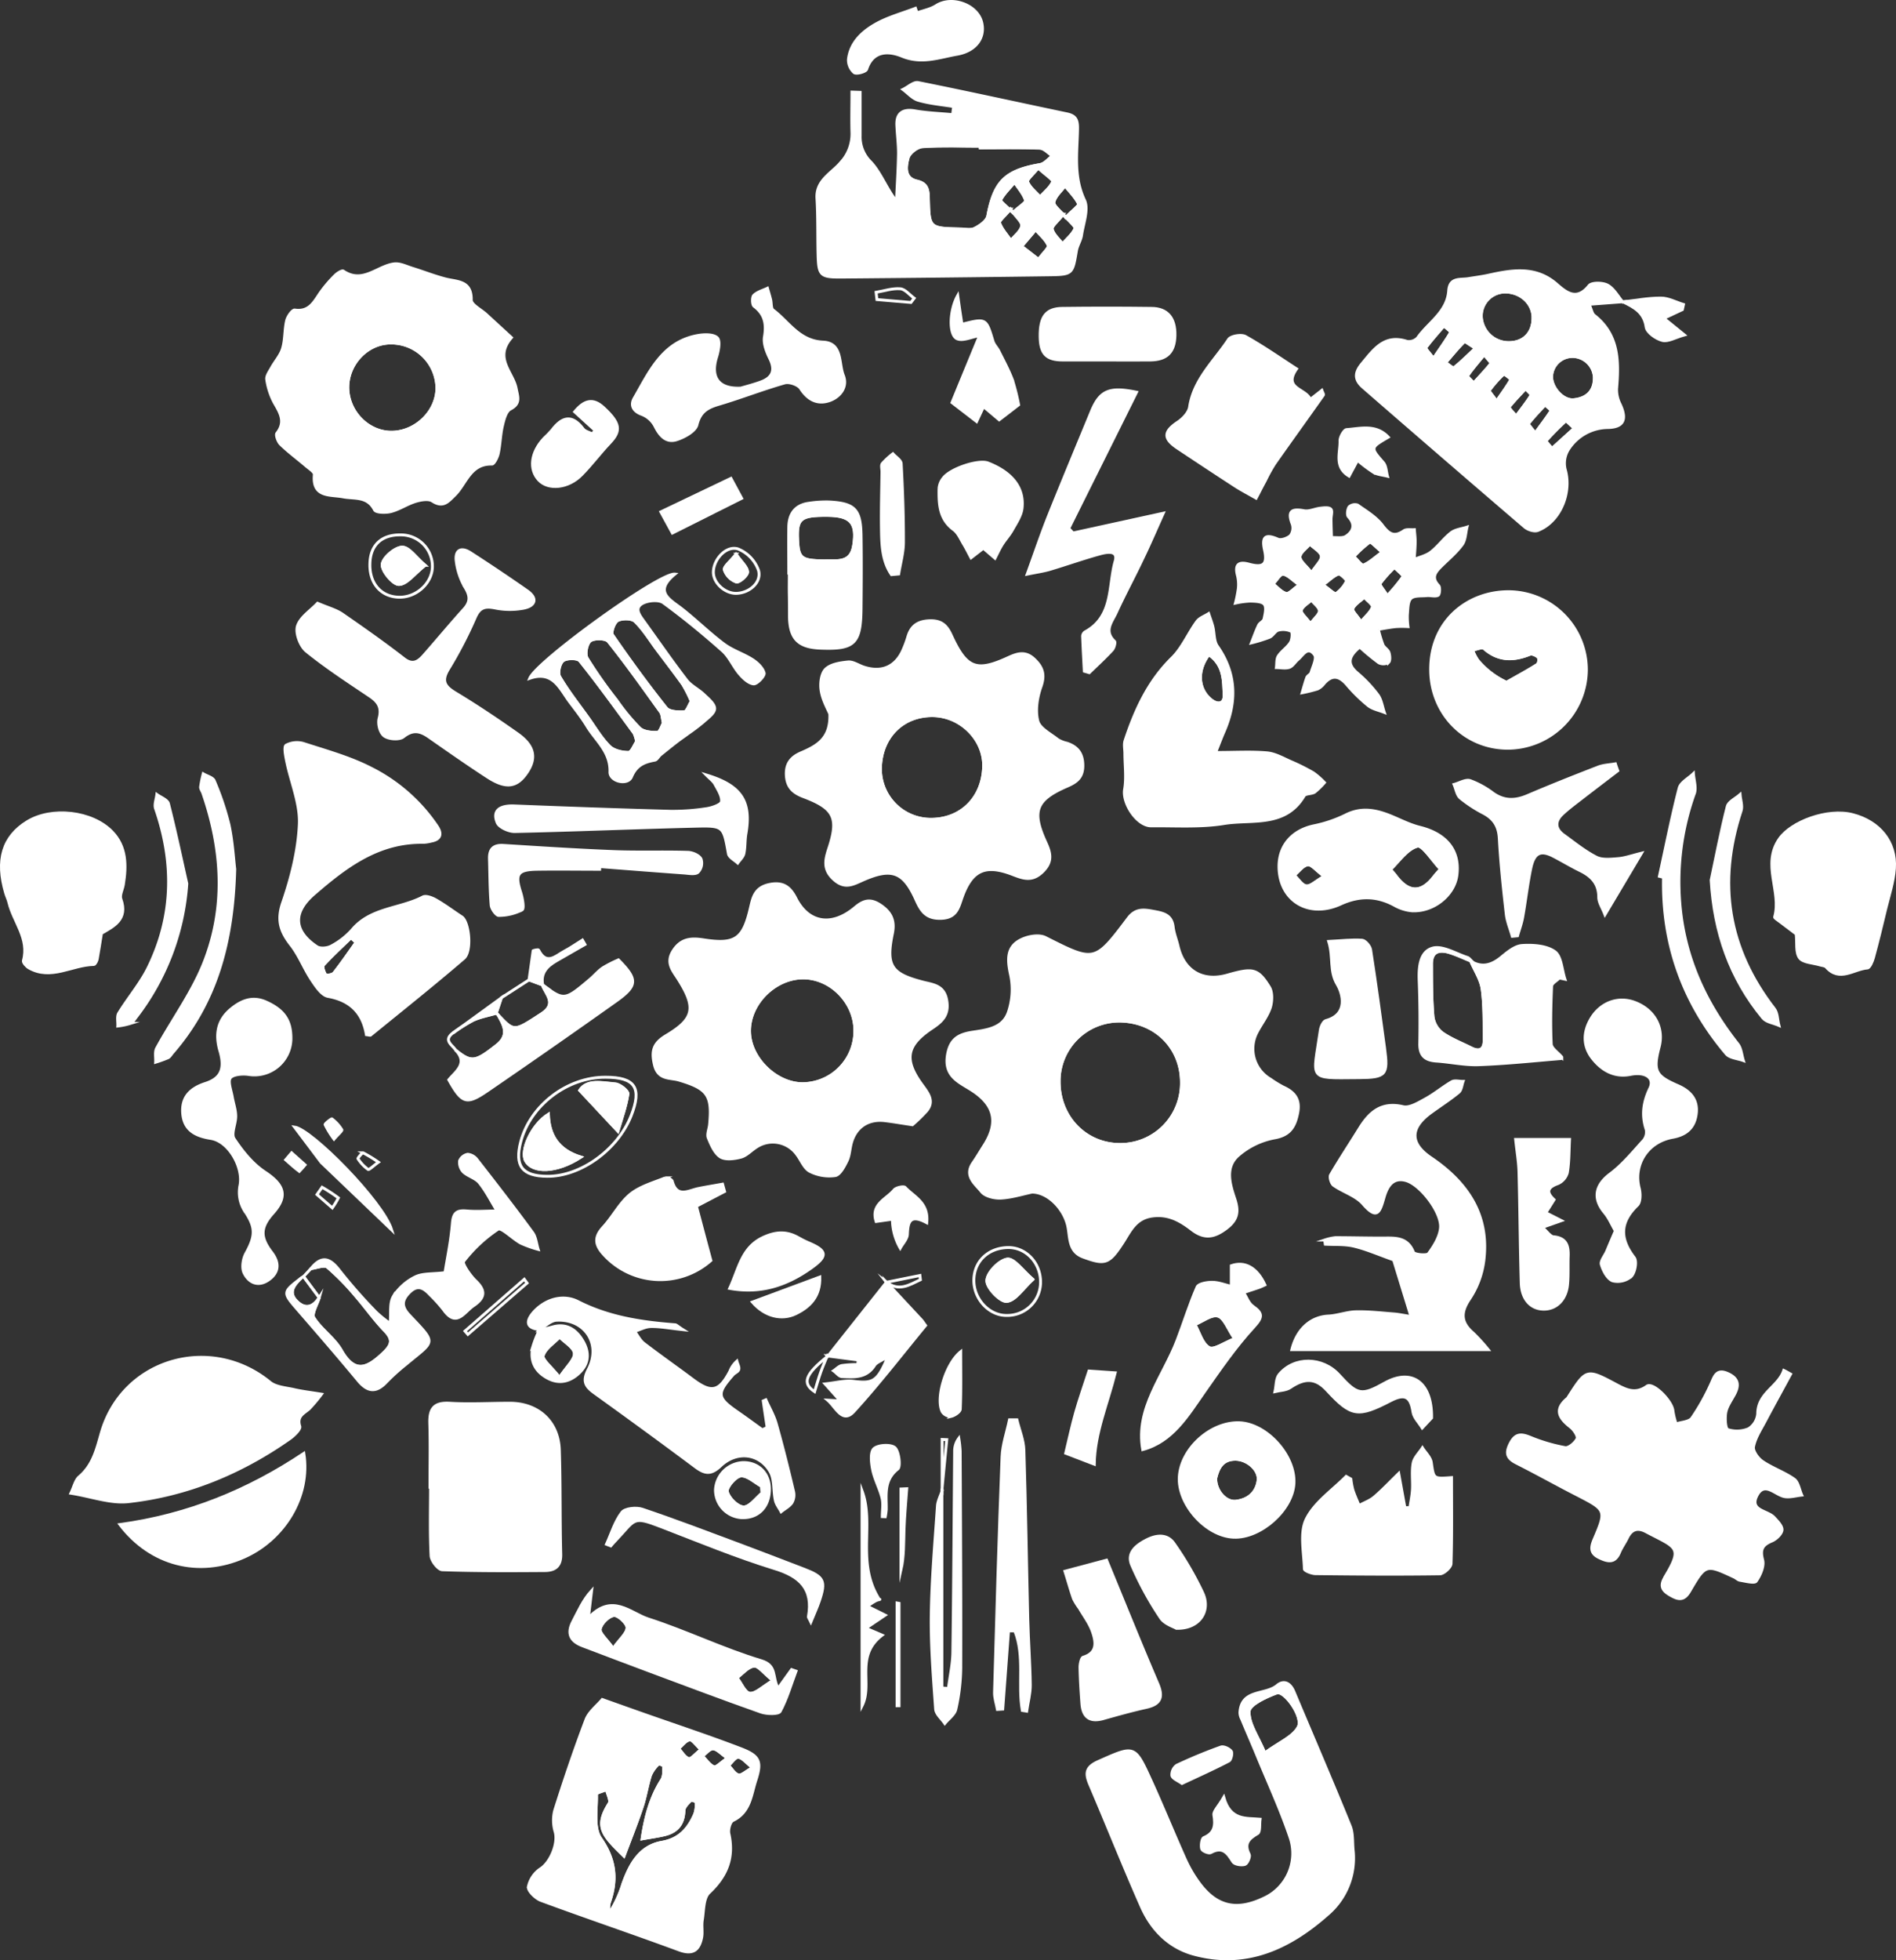 <svg xmlns="http://www.w3.org/2000/svg" viewBox="0 0 655.22 677.05">
  <rect x="0" y="0" width="655.22" height="677.05" fill="#333333" stroke="none"/>
  <defs>
    <style>
      .cls-1 {
        fill: #fff;
      }

      .cls-1, .cls-2 {
        stroke: #fff;
        stroke-miterlimit: 10;
      }

      .cls-2 {
        fill: none;
      }
    </style>
  </defs>
  <g id="Layer_2" data-name="Layer 2">
    <g id="Layer_1-2" data-name="Layer 1">
      <path class="cls-1" d="M356.65,411.75c-3.27.68-7,1.87-10.75,2.07-2.25.12-5.44-.63-6.69-2.19-2.13-2.67-6.09-5.42-3-9.93,1.39-2,2.66-4.18,4-6.28,4.85-7.74,3.48-13.7-4.11-18.7-4.46-2.93-9.94-4.78-8.66-12.38.9-5.33,3.68-7,8.23-7.76,5.12-.8,10.89-1.29,12.82-7a24.49,24.49,0,0,0,.84-12.45c-1.31-5.88-1.69-10.76,4.88-13.12,2.14-.77,5.19-1.14,7.06-.19,17,8.57,17,8.72,28.63-6.71,2.48-3.27,5.21-3,8.59-2.37s6.41,1.11,6.93,5.4c.26,2.26,1.17,4.43,1.69,6.66,2,8.56,8.49,12.41,17,10,8.89-2.53,10.57-2.29,14.55,4.11,1.11,1.79,1,4.95.33,7.11-1,3-3.11,5.66-4.6,8.53a12.15,12.15,0,0,0,4.66,16.21,39.44,39.44,0,0,0,4.39,2.7c4,1.78,5.94,4.34,5,9s-2.61,7.67-8.16,8.59a26.5,26.5,0,0,0-12.33,6c-4.73,4.11-2.9,10-1.24,15,1.48,4.47,1,7.3-3,10.29-4.17,3.12-7.52,3.64-11.76.43-3.92-3-7.93-5.48-13.57-4.78-5.87.73-7.66,5-10.21,9-4.86,7.5-6.14,8-13.78,5.2-5.33-1.92-4.52-7-5.45-11C367.53,417.39,362.16,411.79,356.65,411.75Zm9.36-38.3c-.11,12.22,9,21.78,20.92,21.86a21.1,21.1,0,0,0,21.38-20.82v-.65c0-11.92-8.92-20.89-21-21.18A20.78,20.78,0,0,0,366,372.89v.56Z"/>
      <path class="cls-1" d="M315.31,388.49c-4.22-.63-6.86-1.09-9.51-1.41-5.76-.69-10.09,2.2-11.6,7.74-.55,2-.58,4.26-1.47,6.1s-2.43,4.84-4.06,5.12a14.81,14.81,0,0,1-8.76-1.44c-2-1-3-3.81-4.5-5.79a10.2,10.2,0,0,0-14.1-2.54c-1.77,1.13-3.33,2.89-5.25,3.4-2.26.6-5.36,1-7.09-.06-2-1.28-3.22-4.16-4.21-6.58-.5-1.24.28-3,.44-4.5,1-10.28-.67-12.51-10.54-15.46-3.07-.92-7.22,0-8.47-5.21-1.18-4.9-.39-7.55,4.08-10.21,9.8-5.84,10.28-9.68,4.11-19.46-1.83-2.9-4.42-5.64-1.71-9.85s6.23-4.37,10.41-3.73c11,1.71,13.75-.24,16.25-11,.84-3.64,1.51-7.08,6.58-8.12s7.32,1.26,9.11,4.78c4.42,8.67,12.46,9.88,20.39,3.24,2.91-2.45,5.29-3.33,9-.79s4.82,5.45,4,9.63c-2.32,11.21-.48,14,10.46,16.84,3.53.92,7.4,1.08,8.3,6.32.86,5.05-1.55,7.27-5.14,9.66-9,6-9.72,11-3.12,19.87,2,2.74,4,5.44,1.3,8.68A53.81,53.81,0,0,1,315.31,388.49ZM295.44,356c0-9.62-8.17-18.1-17.66-18.23-9.85-.13-18.94,8.86-18.78,18.57.15,9.09,9.16,17.92,18.31,18A18.21,18.21,0,0,0,295.44,356Z"/>
      <path class="cls-1" d="M286.77,246.61c-.69-1.72-2.49-4.78-3-8.06-.41-2.4,0-5.88,1.52-7.4,1.74-1.74,5.08-2.25,7.8-2.51,1.73-.16,3.58,1.16,5.39,1.76,6.34,2.09,11.24-.16,13.77-6.33a36.06,36.06,0,0,0,1.39-3.76c1-3.72,3.07-5.66,7.29-5.89s6.16,1.4,7.79,5c5.29,11.52,8.69,12.8,19.76,7.7,3.16-1.45,5.9-2.28,8.89.52s3.81,5.43,2.35,9.57c-1.3,3.67-2,8.16-1.08,11.81.65,2.57,4.4,4.42,6.91,6.43a10.32,10.32,0,0,0,3.18,1.26c3.67,1.24,5.45,3.55,5.48,7.66s-2.08,5.72-5.33,7.13c-10.93,4.72-12.47,8.62-7.46,19.51,1.76,3.83,2.32,6.77-1.18,10.14s-6.53,2.33-10,1c-9.59-3.77-14.31-1.78-17.74,7.69-1.29,3.56-1.82,7.14-7.19,7.36-5.17.2-6.95-2.39-8.72-6.36-4.39-9.82-8.46-11.28-18.47-6.84-3.37,1.49-6.16,3.13-9.84-.13-3.9-3.43-3.18-6.79-1.87-10.77,3.51-10.6,1.91-13.9-8.66-17.9-3.49-1.32-5.74-3.11-6-7.33s1.76-6.45,5.19-7.89C282.27,257.67,287.11,255.13,286.77,246.61ZM321.54,283c10.56.1,18.16-7.45,18.4-18.29.21-9.22-7.85-17.34-17.4-17.53-10.55-.2-18.14,7.41-18.29,18.33A17.42,17.42,0,0,0,321.54,283Z"/>
      <path class="cls-1" d="M176.75,116.61c-6.18,7.09.53,11.92,1.61,17.52.56,2.93,1.68,5.23-2,7.16-1.51.8-2.24,3.67-2.72,5.74-.74,3.14-.77,6.43-1.45,9.59-.29,1.38-1.46,3.69-2.19,3.67-7.56-.19-8.89,6.89-12.88,10.76-2.3,2.24-4,4.42-7.72,2-1.37-.88-4-.4-5.82.16-2.89.89-5.52,2.71-8.43,3.47-1.81.48-5.22.4-5.71-.56-2.51-4.86-6.92-3.74-10.9-4.51-4.39-.84-10.68.33-9.91-7.67.09-.94-1.9-2.15-3-3.12-2.89-2.47-6-4.75-8.7-7.39-.88-.85-1.71-3.19-1.24-3.79,3.08-3.91,1.15-7-.84-10.44a24.45,24.45,0,0,1-2.67-8.1c-.21-1.25.95-2.8,1.67-4.11,1.24-2.25,3.12-4.28,3.81-6.67.9-3.07.65-6.46,1.39-9.59.33-1.43,2-3.77,2.82-3.65,5.25.76,6.79-3.16,9.08-6.34a46.32,46.32,0,0,1,4.85-5.63c.74-.75,2.4-1.77,2.84-1.48,6.73,4.55,11.75-1.78,17.6-2.49,2-.24,4.2.89,6.27,1.53,3.87,1.2,7.66,2.71,11.58,3.71,4.13,1,8.89.59,8.77,7.26,0,1.6,3.3,3.26,5.09,4.89ZM151,133.9a15.78,15.78,0,0,0-15.9-15.43c-8.08-.08-15.08,7.26-14.91,15.62s7.3,15.43,15.42,15.21C143.9,149.08,151.07,141.93,151,133.9Z"/>
      <path class="cls-1" d="M560.9,104.22l-11.73.89c.86,1.93,1,3.22,1.76,3.8,8.56,6.71,8.54,15.9,7.73,25.46a11.11,11.11,0,0,0,1.24,5.3c2.39,5.18,1.21,7.87-4.2,8a16.34,16.34,0,0,0-13.8,7.76,9,9,0,0,0-1,6.72c2.34,8.12-1.78,18.11-9.47,21.07-1.2.47-3.42-.24-4.51-1.18q-28-24-55.85-48.22c-3.06-2.65-3-5.09-.37-8.25,4.11-4.93,7.72-10.19,15.51-7.66a4.11,4.11,0,0,0,3.69-1.24c3.73-5.32,10.23-8.89,10.75-16.27.33-4.67,3.92-3.7,6.73-4.16,2.32-.38,4.66-.67,7-1.18,8.3-1.84,16.47-3.2,23.7,3.2,3.45,3,6.88,5.61,11.06.4.92-1.14,4.72-1.09,6.42-.16,2.16,1.17,3.52,3.8,5.23,5.8Zm-31.07,5.64c0-5.09-4.34-9.07-9.8-9a8.29,8.29,0,0,0-8.12,8.47v0a9.45,9.45,0,0,0,9.31,9c5.17.13,8.55-3.21,8.56-8.47ZM551,131.14a7.63,7.63,0,0,0-7.25-8h-.19a7.22,7.22,0,0,0-7.37,7.09h0c.09,3.85,4,8.17,7.57,7.88,4.23-.44,7-2.68,7.19-7Zm-55.59-7.37c2.45-3.58,4.34-6.22,6-9,.12-.2-1.55-1.45-2.39-2.22-2.13,2.49-4.33,4.92-6.27,7.54-.26.26,1.14,1.69,2.61,3.68Zm48.66,24.16c-1.5-1.36-2.82-2.67-2.89-2.61a93.53,93.53,0,0,0-6.94,7,22,22,0,0,0,2.18,2.54ZM509.9,120.27c-2-1.19-3.66-2.48-3.85-2.29-2.29,2.3-4.35,4.82-6.46,7.28,1,.64,2.53,2,2.82,1.8C504.82,125.17,507,123,509.9,120.27Zm3,2.27c-2.23,2.71-4.12,4.89-5.74,7.25-.16.22,1.39,1.62,2.15,2.48,2-2.23,4.09-4.43,6-6.77.1-.16-1.17-1.44-2.41-3ZM524,143.67c2-2.71,3.71-4.84,5.14-7.15.15-.25-1.25-1.47-1.93-2.24-2,2.12-4,4.2-5.78,6.42A23.4,23.4,0,0,0,524,143.67Zm6.54,5.91c2.18-3,4-5.3,5.52-7.75.1-.15-1.36-1.29-2.1-2-2,2.13-4,4.23-5.77,6.49-.16.22,1.09,1.54,2.35,3.24Zm-13.35-11c2.11-3,3.66-5.18,5-7.46a11,11,0,0,0-2.47-1.93,37.8,37.8,0,0,0-5,5.65c-.25.28,1.13,1.73,2.47,3.69Z"/>
      <path class="cls-1" d="M618.8,474.61c-2.94,5.43-5.93,10.84-8.82,16.3-1.51,2.86-3.4,5.7-4,8.78-.3,1.47,1.54,4.05,3.11,5.1,3.44,2.33,7.55,3.71,10.93,6.1,1.45,1,1.79,3.63,2.63,5.51-2,.21-4,.83-5.84.54-3.34-.51-7.1-5.66-9.76-.15-2.42,5,3.78,4.92,6,7.29,1.19,1.29,2.9,3,2.77,4.38s-2,3.15-3.49,3.78c-3.26,1.36-4.17,2.86-3.2,6.55.57,2.18-.8,5.31-2.23,7.35-.57.82-3.67,0-5.6-.32-.7-.1-1.31-.76-2-1.09-9.75-4.55-9.86-4.6-15.36,4.81-1.64,2.81-3.29,3.27-6,1.82s-4.65-2.87-2.79-6.2c.09-.17.15-.36.25-.52,6.26-10.4,4-10-6.54-15.57-3-1.6-5.06-.84-6.51,2.16-.82,1.71-2,3.29-2.7,5-1.58,3.76-4,3.22-7,1.79s-3-3.35-1.87-6.08c4.43-10.38,4.36-10.36-5.91-15.66-7-3.58-13.79-7.4-20.78-10.92-3.25-1.63-3.94-3.33-2.2-6.76s3.68-3.47,6.87-2.18A59.74,59.74,0,0,0,540.9,500c1.24.2,3.4-1.65,4.1-3.07.4-.79-1-3-2.16-3.94-3.85-3-6-6-1.19-10a2.15,2.15,0,0,0,.33-.46c6.22-9.73,6.27-9.84,16.63-4.29,3.58,1.92,6.64,3.32,10.53.55,2.12-1.51,8.75,5.12,9,8.55a25.27,25.27,0,0,0,1.1,4.46c1.86-.63,4.49-.7,5.43-2a76.65,76.65,0,0,0,6.44-11.41c1.27-2.6,1.78-5.81,5.92-4s4,4.52,2,7.87c-1,1.82-2.3,3.68-2.64,5.67s-.13,5.56.74,5.86a10.33,10.33,0,0,0,7.16-.32,6.8,6.8,0,0,0,3.14-5.14c0-7.25,7.13-9.32,9-15C617.28,473.73,618,474.17,618.8,474.61Z"/>
      <path class="cls-1" d="M208.12,587c6,2.13,10.48,3.73,14.95,5.3,11,3.86,22,7.5,32.84,11.65,6.61,2.52,7.41,4.45,5.28,11-1.65,5.07-1.93,11-7.9,13.83-1,.48-1.72,3.14-1.41,4.53,1.84,8.27-.67,14.61-6.83,20.4-2,1.89-1.82,6.23-2.36,9.5-.33,2,.17,4.15-.24,6.12-.9,4.32-3.07,5.92-7.83,4.15-15.82-5.86-31.83-11.23-47.66-17.08-1.88-.69-4.55-3.29-4.37-4.68a10,10,0,0,1,4.22-6.26c3.36-2.13,6.17-8.63,5.06-12.72a13.81,13.81,0,0,1-.17-7.41c3.33-10.53,6.86-21,10.79-31.33C203.52,591.25,206.27,589.21,208.12,587Zm13.78,48.13c1.14-7.51,2.89-14.24,6.8-20.4.78-1.23.66-3.08.7-4.65,0-.29-1.66-1-1.8-.84a11.65,11.65,0,0,0-2.79,3.88c-1.15,3.58-1.69,7.37-2.88,10.94-1.86,5.58-4.06,11.06-6.28,17-7.21-7.07-10.33-10-5.12-18.17.64-1-.57-3.16-.92-4.78-1.22.52-3.49,1.08-3.48,1.57.14,5.18-1.12,11.58,1.43,15.27,5.08,7.33,5.81,14.15,3.06,22.07-.43,1.24-.18,2.71-.24,4.08a41,41,0,0,0,4.94-10.53c2.41-6.7,5.78-12.92,13.41-14.25,6.09-1.06,9.19-4.72,11.38-9.76a10.48,10.48,0,0,0,.5-4.12c0-.23-1.69-.83-1.89-.61-1,1-2.33,2.3-2.36,3.52-.14,4.47-2.21,7.19-6.44,8.27C227.55,634.24,225.12,634.54,221.9,635.13Zm20.37-30.84c-1.73-1.56-3-3.52-3.92-3.37-1.41.24-2.57,1.94-3.83,3,1.15,1.24,2.11,3.06,3.5,3.49.81.26,2.32-1.63,4.23-3.12Zm9.17,3c-2.3-1.58-3.6-3.16-5-3.23-1.18-.07-2.45,1.6-3.68,2.49,1.3,1.32,2.41,3.1,4,3.76.73.26,2.37-1.53,4.66-3.07Zm8.67,3.31c-2.26-1.78-3.51-3.47-4.94-3.64-1-.13-2.26,1.82-3.4,2.84,1.13,1.17,2.11,2.94,3.46,3.31,1,.23,2.52-1.28,4.86-2.56Z"/>
      <path class="cls-1" d="M297.26,31.9V47a12.05,12.05,0,0,0,3.7,9c3.41,3.67,5.22,8.81,8.83,13.55.25-5.52.62-11,.71-16.55,0-3.23-.42-6.46-.57-9.7-.21-4.23,2.07-5.74,6.27-5s8.68.89,13,1.3l.36-2.8c-4.07-.67-8.23-1-12.18-2.15-2-.55-3.57-2.45-5.34-3.74,1.76-.84,3.71-2.69,5.23-2.39,17.16,3.43,34.24,7.22,51.37,10.8,3,.63,3.78,1.91,3.74,5.08-.12,8.26-1.49,16.53,2.38,24.71,1.51,3.19-.4,8.07-1,12.13-.28,1.85-1.46,3.55-1.77,5.39-1.37,8.08-1.31,8.19-9.7,8.3q-35.76.48-71.53.78c-7.3.06-7.87-.62-8.05-7.77-.17-6.49,0-13-.39-19.46-.35-6.16,5-8.61,8.09-12.2a14.55,14.55,0,0,0,4-10.67c-.13-4.6,0-9.2,0-13.81Zm41.51,19.16v-.6c-6.68,0-13.37-.28-20,.18-1.8.12-4.49,2.2-4.94,3.88-.78,2.89-1.43,7,3,8,3.52.79,3.93,2.85,4,5.79.23,10.52.29,10.52,10.91,10.76,1.71,0,3.71.51,5.08-.19,1.83-.92,4.23-2.59,4.55-4.29,2.23-11.91,6-15.7,18.13-17.77,1.53-.26,2.82-1.93,4.23-3-1.45-.94-2.86-2.61-4.34-2.67C352.51,50.9,345.64,51.06,338.77,51.06Zm29.5,24.06c2.21-2.26,4.75-4.16,4.49-4.7-1.12-2.29-3.07-4.18-4.71-6.22-1.38,1.87-3.44,3.59-3.86,5.65C364,71,366.35,72.76,368.27,75.12ZM350,73.43c2.1-1.92,4.68-3.52,4.46-4.22C353.72,67,352,65,350.61,63c-1.69,2-3.62,3.84-4.84,6.08C345.53,69.51,348,71.45,350,73.43ZM358.9,89.6c1.58-2.17,3.7-4,3.36-4.83-.86-2-2.83-3.63-4.36-5.4-1.61,1.9-3.23,3.8-4.84,5.71ZM358.8,58c-1.75,2.21-4,4.06-3.67,4.83.83,2,2.8,3.49,4.32,5.19,1.56-1.72,3.55-3.26,4.41-5.27.21-.6-2.71-2.56-5.11-4.75Zm-9.56,14.24c-2,2.42-4.06,4-3.78,4.82.79,2.2,2.54,4.06,3.91,6.06,1.34-1.68,3.48-3.23,3.77-5.08.16-1.32-2-3.1-3.95-5.8ZM367.47,74c-2,2.52-4.09,4.12-3.84,5.16.45,1.86,2.31,3.39,3.58,5.06,1.52-1.72,3.44-3.27,4.35-5.28.25-.66-2.05-2.5-4.14-4.94Z"/>
      <path class="cls-1" d="M467.64,639.21a25.49,25.49,0,0,1-8.93,22.08c-13.13,11.59-28.07,18.54-46.09,13.7-8.58-2.31-14.6-8.39-18.14-16.37-6.19-14-11.82-28.16-17.82-42.19-1.61-3.78-1.62-6,2.86-8,12.55-5.56,12.54-5.86,18.13,6.38,4.12,9,7.84,18.21,11.89,27.25a45.42,45.42,0,0,0,4.53,7.89c6.17,8.61,13.18,10.27,22.83,5.62a17,17,0,0,0,8.86-21.11c-3.24-9.55-7.5-18.76-11.34-28.11-1.74-4.22-3.58-8.4-5.33-12.62a5,5,0,0,1-.59-2.2c.47-8.22,8.76-5.94,12.85-9.39,2.41-2,4.57-.74,5.78,2.14,6.5,15.47,13.15,30.88,19.47,46.42C467.64,633.26,467.33,636.36,467.64,639.21Zm-30.55-33.74c5-3.68,9.76-5.54,11.58-9s-4.82-12.76-7.46-11.77c-3.64,1.37-9.4,4-9.54,6.34C431.42,595.29,434.69,599.67,437.09,605.47Zm-39.77,12.59c-2.73-3.72-4.79-8.88-8.46-10.6-2.08-1-8.05,2.92-10,6s4.4,12.1,7.13,12.09C389.9,625.58,396.1,621.52,397.32,618.06Z"/>
      <path class="cls-1" d="M126.62,357.38c-1.22-7.37-5.41-11.83-13.26-13.23-2.19-.39-4.2-3.46-5.7-5.71-2.58-3.88-4.27-8.41-7.12-12.06-3.57-4.56-4.93-8.48-2.86-14.55,3-8.73,5.37-18,5.77-27.17.31-7.11-2.86-14.35-4.35-21.55-.39-1.94-1.06-5.15-.23-5.71a8.06,8.06,0,0,1,6.2-.54c7.82,2.54,15.88,4.75,23.14,8.48a59.72,59.72,0,0,1,22.91,20.16c1.58,2.41,1.29,4.38-2,5a13.48,13.48,0,0,1-2.82.45c-15.57-.27-26.91,8.39-37.85,17.88-7.31,6.34-7,12.78,1.07,18.15,1.16.77,3.69.52,5-.24a25.84,25.84,0,0,0,7.17-5.6c6.41-7.66,16.48-7.19,24.45-11.33,1.08-.56,3.25.28,4.58,1.05,3.05,1.75,5.88,3.89,8.84,5.82,2.56,1.66,3.61,11.86.75,14.32-10.55,9.05-21.43,17.72-32.22,26.5C128,357.67,127.45,357.47,126.62,357.38Zm-3.55-31.88-1.78-1.6c-3.21,3.11-6.53,6.14-9.54,9.44-.48.52.17,2.4.77,3.36.19.31,2.36,0,2.85-.6C118.07,332.67,120.53,329.05,123.07,325.5Z"/>
      <path class="cls-1" d="M514.3,466.16H446.43c1.82-7.3,6.72-11.32,12.66-11.6,3.17-.15,6.3-1.41,9.47-1.48,4.37-.1,8.77.41,13.15.75,1.57.12,3.13.46,5.9.9l-6-19.57c-5.15-1.83-9.32-3.67-13.68-4.72-3.18-.77-6.61-.51-9.94-.7l-.21-1.43a17.38,17.38,0,0,1,3.7-.83c5.35,0,10.7.15,16,.14,4.42,0,8.85-.54,11,4.93.31.78,4.6,1.21,5.18.43,1.91-2.61,3.86-5.75,4.16-8.85.5-5.26-6.87-14.93-11.94-16.37-4.74-1.34-6.6,2.39-7.59,5.82-1.44,5-2.27,8-7.27,2.25-2.52-2.88-6.86-4.11-10.14-6.42-.84-.58-1.5-2.82-1.05-3.61,3.17-5.46,6.69-10.72,10-16.09,3.48-5.63,7.61-9.22,15.06-7.47,2.26.53,5.32-1.38,7.73-2.69,3.16-1.73,6-4.13,9.09-5.92,1-.57,2.59-.11,3.91-.12-.47,1.28-.57,3-1.49,3.76-3.08,2.54-6.48,4.7-9.71,7.06-7.25,5.3-7.2,10.65.11,15.58,12.81,8.66,20.42,20.1,18.16,36.15a30.78,30.78,0,0,1-4.79,12.53c-3.23,4.75-3.06,8.2,1.19,11.85A64.13,64.13,0,0,1,514.3,466.16Z"/>
      <path class="cls-1" d="M111.1,481.55a55.82,55.82,0,0,1-4.2,5c-1.85,1.66-4.44,2.53-3.29,6.13.31.95-1.91,3.13-3.38,4.17-16.81,11.82-35.41,19.53-55.82,21.82-6.17.7-12.7-1.77-19.92-2.92,1.09-2.24,1.52-4.52,2.9-5.69,4.81-4.08,6-9.52,7.66-15.28,7.41-25.38,37.74-34.12,58.22-17.38,2.09,1.72,5.52,1.9,8.38,2.56S107.27,480.92,111.1,481.55Z"/>
      <path class="cls-1" d="M420.09,259.9c6.84,0,12.34-.34,17.77.13,2.8.25,5.51,1.82,8.18,3a71.43,71.43,0,0,1,7.83,3.91,26.65,26.65,0,0,1,3.84,3.36,24.86,24.86,0,0,1-3.37,3.28c-1.06.7-3.15.45-3.65,1.29-6.54,11.05-18.09,8-27.72,9.58-8.21,1.32-16.74.71-25.12.8-4.89.06-10-7.79-9.22-12.56.7-4,.11-8.29.1-12.45,0-1.49-.38-3.11.07-4.46,3.51-10.55,8-20.46,16.19-28.5,3.56-3.48,5.61-8.49,8.61-12.61.9-1.25,2.69-1.85,4.08-2.74.49,1.49,1.08,3,1.46,4.49.56,2.25.33,5,1.55,6.74,6.69,9.56,6.76,19.43,2.22,29.74C422.1,254.74,421.4,256.67,420.09,259.9Zm-2.35-33.78c-4.15,5.48-3.71,11.8.65,15.46,2.53,2.12,4.79,1.47,4.65-1.53C422.81,235.18,423.08,229.74,417.74,226.12Z"/>
      <path class="cls-1" d="M469.9,223.49c-3.74,3.09-4.67,5.73-.81,9a45.94,45.94,0,0,1,7.07,7.48c1.23,1.67,1.52,4,2.23,6.09-1.87-.75-4-1.13-5.55-2.33a55.57,55.57,0,0,1-7.35-7.2c-2.68-3.12-5.15-3.65-8-.35a5.89,5.89,0,0,1-2.2,1.79,51.88,51.88,0,0,1-5.3,1.31c.52-1.76,1-3.55,1.61-5.26.25-.66,1.28-1.05,1.47-1.7.6-2.06,2.07-5,1.22-6.13-2.43-3.27-4,.21-5.78,1.64-1,.86-1.78,2.27-2.93,2.67-1.34.46-3,.09-4.49.08.2-1.36,0-3,.68-4,1.12-1.72,3.08-2.92,4.16-4.66.65-1,.79-3.59.29-3.86a6.57,6.57,0,0,0-4.45-.4c-1.16.32-1.91,2-3.08,2.46a52.75,52.75,0,0,1-6.23,1.93c.82-2.05,1.55-4.15,2.5-6.13.4-.82,1.69-1.31,1.86-2.11.36-1.68.94-4,.13-5.05s-3.21-1.09-4.92-1.14a29,29,0,0,0-5.08.69,43.93,43.93,0,0,0,1-5.06,13.38,13.38,0,0,0-.27-4.37c-1-3.75.17-5.06,4-4,4.94,1.32,6.39.05,5.34-4.81-1-4.49.06-5.83,4.6-3.84,1.1.48,3.29-.3,4.31-1.23a4.39,4.39,0,0,0,.67-3.9c-1.71-4.45-.4-5.54,4.08-4.69,1.76.33,3.75-.69,5.65-.89,1.21-.14,2.87-.34,3.55.3s.09,2.28.11,3.49c0,2.13.1,4.26.16,6.39,1.7-.12,3.78.34,5-.48,2.49-1.64,3.39-4,.85-6.72-.57-.61-.35-2.54.21-3.42a3,3,0,0,1,2.94-.64c3,2.12,6.4,4.11,8.57,7,2.32,3.06,4.08,4.19,7.45,1.87.88-.6,2.39-.27,3.61-.37.1,1.37.29,2.74.28,4.11,0,2.06-.21,4.12-.33,6.17,1.94-.82,4.15-1.29,5.75-2.54,2.54-2,4.49-4.73,7-6.69,1.46-1.12,3.64-1.32,5.49-1.93-.51,2.05-.51,4.47-1.66,6.05-2,2.74-4.71,5-7.15,7.4-2,2-3.74,3.88-1,6.75.57.6.36,3.08-.17,3.35-1.05.53-2.58,0-3.9.12-1.91.18-4.45-.11-5.54,1s-1,3.67-1.19,5.61a25.43,25.43,0,0,0,.21,4.09,35.39,35.39,0,0,0-4.12,0c-2.05.21-4.09.61-6.13.94a42.45,42.45,0,0,0,1.58,5.3c.4,1,1.74,1.66,2.08,2.67s.51,2.83-.1,3.45a3.54,3.54,0,0,1-3.4.12A79.56,79.56,0,0,1,469.9,223.49Zm7.74-32.77c-2-1.68-3.91-3.7-4.3-3.45a41.46,41.46,0,0,0-5.51,5c1.13,1,2.7,3.2,3.32,2.95,2.11-.87,3.84-2.55,6.53-4.5Zm-24.43,7.11c1.64-2.59,3.65-4.37,3.43-5.79s-2.58-2.76-4-4.12c-1.23,1.48-3.4,2.94-3.43,4.45s2.14,3,4,5.46Zm26.18,7.95a60.09,60.09,0,0,0,5.49-6.64c.2-.31-1.93-2.08-3-3.17a45,45,0,0,0-5,5.59c-.26.46,1.29,2.17,2.55,4.22ZM457.17,202c2.16,1.5,4,3.38,4.57,3a11.52,11.52,0,0,0,3.63-4.35c.15-.27-2.2-2.65-2.83-2.43-1.64.58-3,2.05-5.33,3.73Zm13.16,12.79c1.75-2.12,3.42-3.44,4-5.13.24-.74-1.82-2.23-2.83-3.37-1.41,1.28-3.27,2.35-4,3.94-.37.72,1.48,2.45,2.87,4.56ZM449,202c-2.45-1.72-3.94-3.47-5.62-3.69-1-.13-2.29,2.18-3.45,3.4,1.49,1.15,2.85,2.83,4.53,3.27,1,.24,2.48-1.53,4.58-3Zm3.89,13.41c1.49-2,3.16-3.31,3.08-4.48s-1.79-2.45-2.79-3.67c-1.23,1.15-3.14,2.15-3.48,3.52C449.43,211.78,451.31,213.28,452.9,215.43Zm13.33,4c-2-1.57-3.5-3.56-4.34-3.31-1.48.46-2.54,2.29-3.77,3.54,1.18,1,2.34,2.84,3.57,2.9s2.5-1.63,4.51-3.11Z"/>
      <path class="cls-1" d="M109.74,208.36c3.72,1.59,6.4,2.27,8.54,3.74,7.22,5,14.37,10,21.3,15.39,3,2.34,4.9,1.07,6.8-1.08,4.68-5.3,9.18-10.75,13.93-16,2.37-2.6,2.18-4.66.37-7.59a23.67,23.67,0,0,1-3-8.94c-.52-3.69,1.5-5.15,4.84-3q10,6.44,19.72,13.23c3.52,2.47,2.87,5.07-1.05,5.91a25.5,25.5,0,0,1-10,0c-3.58-.71-5.46-.3-7.05,3.44a146.59,146.59,0,0,1-9.24,17.76c-2.43,4.05-1.16,5.91,2.49,8.12,7.34,4.43,14.5,9.22,21.51,14.17,5.71,4.05,6.56,8.21,3.32,13.13-3.49,5.31-7.29,5.93-13.74,1.74-6.89-4.47-13.61-9.19-20.34-13.88-3-2.08-5.47-2.6-8.73,0-1.38,1.09-5,.85-6.58-.26s-2.31-4.28-1.82-6.12c1-3.72-.29-5.71-3.15-7.64-7.43-5-15-9.91-22-15.57-2.12-1.72-3.8-6.21-3.07-8.64C103.72,213.2,107.32,210.94,109.74,208.36Z"/>
      <path class="cls-1" d="M548.23,231.35a27.29,27.29,0,0,1-27.47,27.09h-.06c-14.81-.23-26.1-12-26.29-26.82-.22-17.17,12.78-27.26,26.88-27.25A27,27,0,0,1,548.23,231.35Zm-27.6,4.32c3.62-2.06,7.23-4,10.69-6.18a2.57,2.57,0,0,0,.26-2.47c-.71-.67-2.16-1.33-2.92-1-5.72,2.28-10.94,2.29-15.85-2.05-.64-.56-2.58.35-3.92.58a15.34,15.34,0,0,0,1.82,3.56,28.61,28.61,0,0,0,9.92,7.59Z"/>
      <path class="cls-1" d="M148.58,513.43c0-7.26.17-14.52-.06-21.77-.16-5,1.36-7.31,6.86-7,6.85.42,13.74,0,20.62,0,9.9-.08,17,6.28,17.3,16.17.39,12,.18,24,.49,36,.1,4.14-2,5.62-5.48,5.64-11.83.08-23.67.14-35.49-.28-1.4-.05-3.76-3.06-3.85-4.79-.42-8-.19-16-.19-24.06Zm13.14-4.3-.18-1.9a42.62,42.62,0,0,0,6.34-1.17c1.24-.4,2.21-1.62,3.29-2.47-1.06-.89-2-2.35-3.19-2.54-2.61-.41-5.56-.85-7.91,0-2,.72-4.49,3.06-4.75,5a63.37,63.37,0,0,0,.08,14.24c.12,1.42,1.9,2.68,2.92,4,.91-1.23,2.55-2.44,2.58-3.69.1-4.72,2.86-6.28,6.7-5.48,1.71.36,3.37,2.66,4.38,4.47,2.67,4.77,7.51,6.62,12,4.2,3.2-1.72,5.19-9.41,3.29-12.67-2.24-3.84-8.73-5.63-12-2.39C170.35,513.67,166.21,510.18,161.72,509.13Z"/>
      <path class="cls-1" d="M186.51,459.21c-5.32-.53-4.4-3.44-2-6.11,4.18-4.55,10.25-6.07,15.24-3.53,10.68,5.44,21.94,7.11,33.54,8,.46,0,.88.53,2.7,1.68-4.69-.5-7.85-1.12-11-1.07-1.9,0-3.79,1.07-5.68,1.66,1.06,1.41,1.87,3.14,3.21,4.17,5.59,4.29,11.38,8.33,17,12.54,6.34,4.72,9,4.15,12.72-2.93a8.92,8.92,0,0,1,2.41-3.47c.25,1,.88,2,.66,2.84s-1.42,1.17-2,1.88c-5.72,6.5-5.54,7.91,1.46,12.77,2.91,2,5.78,4.13,8.67,6.2l1.68-.79c-.46-3.06-.92-6.12-1.36-9.18l.91-.39c1.21,2.73,2.76,5.38,3.57,8.23,2.2,7.77,4.15,15.62,6,23.47a5.36,5.36,0,0,1-.57,3.86c-.88,1.28-2.46,2.09-3.74,3.1-.7-1.34-1.74-2.6-2-4-.72-3.28-.21-7.15-1.78-9.85-3.71-6.36-11.52-7.28-17.12-2-3.31,3.15-5.44,2.8-8.71.36C228.73,498,217,489.44,205.25,481c-3-2.2-4-4-1.95-8,4.61-8.8-1.18-17.54-11-17-2,.11-4,2.16-6,3.32Z"/>
      <path class="cls-1" d="M35.07,322.36c-.57,3.55-1,6.26-1.48,8.93-.13.69-.75,1.84-1.15,1.84-7.53.1-14.8,5.56-22.49,1.15-.85-.49-2-1.82-1.87-2.43,2.14-7.71-3.4-13.43-5-20.14-.26-1.11-.8-2.15-1.12-3.24C-1.4,297.08,1,289,9.41,283.83s22.36-3.66,29.28,3.44c5,5.16,5,11.67,3.94,18.26-.27,1.69-1.35,3.61-.86,5C44.29,317.58,39.26,319.92,35.07,322.36Z"/>
      <path class="cls-1" d="M620.74,322.6c-1.68-1.26-3.77-2.83-5.84-4.41-.59-.46-1.71-1.13-1.62-1.44,2.49-8.87-4.54-18.17,1.68-27.05,4.09-5.85,16.56-10.56,25.27-8.32,9.25,2.37,15.08,9.45,14.45,18.59-.32,4.68-1.86,9.28-3,13.89-1.34,5.66-2.73,11.31-4.26,16.93-.36,1.32-1.27,3.48-2.06,3.54-4.73.37-9.65,4.95-14.27-.31-.42-.48-1.39-.5-2.11-.72-2.45-.75-5.86-.78-7.09-2.44C620.52,329,621.07,325.67,620.74,322.6Z"/>
      <path class="cls-1" d="M448.07,127.41c-4.81,6.93,3.18,6.7,4.74,10.55l4-3.14c.24.7.7,1.39.52,1.64-5.59,7.92-11.28,15.78-16.85,23.72a55.1,55.1,0,0,0-3.24,5.88c-1,1.8-1.89,3.61-3.15,6-2.72-1.55-5-2.73-7.2-4.14q-10-6.51-20-13.17c-5-3.34-4.74-5.72.21-9,1.74-1.16,3.7-3.25,4-5.16,1.46-9.61,8.54-15.88,13.48-23.38.78-1.17,4.41-1.78,5.81-1C436.36,119.54,442,123.47,448.07,127.41Z"/>
      <path class="cls-1" d="M466.84,510.85a26.87,26.87,0,0,0,.69,3.77c.6,1.84,1.41,3.6,2.13,5.39,1.74-1,3.69-1.64,5.18-2.89,2.69-2.26,5.09-4.85,8.53-8.19.88,4.86,1.5,8.33,2.13,11.8h1.73c.3-2.09.77-4.17.88-6.27.16-3-.32-6.18.24-9.13.36-1.89,2.1-3.52,3.22-5.27,1.06,1.69,2.79,3.27,3.05,5.07.84,5.67.63,5.7,7,5.22,0,9.93.15,19.83-.17,29.71,0,1.27-2.48,3.52-3.82,3.54-14.32.21-28.64.11-43-.06-1.35,0-3.84-1-3.86-1.62-.16-5.81-1.67-12.51.66-17.24,2.85-5.77,9-9.9,13.78-14.74Z"/>
      <path class="cls-1" d="M442,299.46c-.08-7.44,4.64-12.7,12.11-14.24a45.12,45.12,0,0,0,11-3.76c5.29-2.66,10.23-1.75,15.3.28,3.4,1.37,6.71,3.13,10.24,4,9.25,2.27,13.95,8.14,12.81,16.65-.93,6.9-8.25,12.72-15.71,12.18a15,15,0,0,1-5.87-1.9c-6.17-3.34-12.2-3.36-18.58-.43C452.27,317.3,442.13,311.1,442,299.46Zm55.79.74c-2.86-3-6.24-8.43-8-7.94-3.59,1-6.31,5.13-9.3,8.06,0,.05,1.16,1.28,1.7,2,4.37,6,8.84,6.48,13.48.3C496.36,301.78,497.1,301,497.81,300.2Zm-40.19,2.47c-2.74-2-4.37-4.15-5.67-4-1.7.25-3.13,2.33-4.67,3.62,1.37,1.31,2.62,3.47,4.14,3.69S454.62,304.38,457.62,302.67Z"/>
      <path class="cls-1" d="M256,134.05c1.45-.43,4.22-1.13,6.9-2.1,4-1.45,5.18-4,3.16-8.06-1.14-2.31-2.28-5.19-1.88-7.55.74-4.44.14-7.78-3.6-10.58-.66-.5-.74-3.09-.11-3.73,1.21-1.21,3.13-1.7,4.75-2.48.37,1.3.77,2.6,1.09,3.91s.09,3.05.84,3.62c5.46,4.09,9,10.71,17.28,11.08,6.79.3,5.34,7.34,7,11.49,1.56,3.89-1,7.34-4.63,8.67-4.18,1.5-7.58-.13-10.14-4.13-.86-1.33-3.9-2.39-5.48-1.94-7.6,2.16-15,5.08-22.57,7.32-4,1.17-6.6,2.51-7.75,7.13-.54,2.22-4.28,4.29-7,5.17-3.6,1.17-5.84-1.31-7.47-4.61a8.7,8.7,0,0,0-4.44-4.08c-3.2-1.1-4.17-3.24-2.77-5.66,5.29-9.16,9.75-19.4,21.84-21.62,2.26-.41,5.56-.51,6.86.78,1.09,1.09.42,4.55-.26,6.7C245.52,130.21,248.12,134.42,256,134.05Z"/>
      <path class="cls-1" d="M392.76,135.47c-8,16.08-15.72,31.56-23.42,47.05l1.49,1.57L402,177.27c-2.7,6-4.74,10.76-7,15.43-3,6.36-6.38,12.58-9.31,19-1.4,3.05-4.33,6.24-.54,9.81.38.36-.13,2.3-.78,3-2.52,2.72-5.27,5.24-7.93,7.83l-1.73-.51c-.21-4.06-.45-8.11-.59-12.17a1.92,1.92,0,0,1,.85-1.4c9.89-5.35,8-15.94,10.41-24.4,1.2-4.15-3.24-3.11-5.59-2.46-5.69,1.58-11.27,3.56-16.93,5.25-2.11.63-4.32.93-7.87,1.66,2.74-7.53,4.88-13.9,7.37-20.13,4.82-12,9.83-24,14.78-36C380.08,135,383.27,133.48,392.76,135.47Z"/>
      <path class="cls-1" d="M558.24,425.14c-1.29-2.21-2.22-4.47-3.72-6.26-4.19-5-3.18-9.59,1.93-13.4,4.3-3.21,7.81-7.54,11.47-11.55a4.52,4.52,0,0,0,1-3.72c-1.67-5-1.06-9.49,1.24-14.3,1.72-3.57-1.51-5.85-6.66-4.82-5.58,1.11-9.86-1.4-13-5.3-3.4-4.15-3.56-9.05-.71-13.89,3.34-5.67,9.67-8,15.64-5.48,6.47,2.67,9.62,8.72,7.93,15.21-2.16,8.31-1.25,10,6.45,13.34,4.09,1.79,7,4.64,6.38,9.7-.59,4.89-3.5,7.31-8.16,8.15-8.7,1.57-13.66,9.43-11.55,17.61.47,1.83.47,4.77-.63,5.84-6.06,5.86-6.18,11.49-1.11,18.08,1,1.28.31,5.13-1,6.51a7.22,7.22,0,0,1-6.48,1.52c-1.81-.72-3.24-3.47-3.88-5.62-.36-1.23,1.19-3,1.86-4.55C556.15,430,557.09,427.81,558.24,425.14Z"/>
      <path class="cls-1" d="M100.54,358.85A12.63,12.63,0,0,1,85.83,371.1c-2.09-.3-5.43,0-6.27,1.27s.32,4.28.7,6.5,1.17,4.37,1.2,6.57c.05,2.68-1.7,6.17-.55,7.9,2.86,4.32,6.38,8.68,10.64,11.5,6.72,4.45,8,8.33,2.75,14.2-4.33,4.85-4.48,8.25-.45,13.5,2.67,3.49,2.7,6.84-.92,9.44s-6.93,1.13-8.59-2.33c-.86-1.78-.37-4.89.66-6.76,3.55-6.4,3.28-9.17-.63-14.94a12.08,12.08,0,0,1-1.45-8.44c1.29-6.14-3.75-15.33-10.09-16.31-5.32-.83-9.22-2.86-9.69-8.64-.44-5.62,2.64-8.66,7.88-10.35,5.52-1.78,6.72-5.22,5-11.17-1.62-5.52-1-10.54,3.8-14.5,3.64-3,7.47-4.52,12.1-2.46C98.16,348.88,100.61,352.48,100.54,358.85Z"/>
      <path class="cls-1" d="M559.07,266.21c-4.17,3.19-8.36,6.36-12.51,9.58-2.26,1.75-4.58,3.45-6.65,5.41-2.6,2.45-2.52,5.06.46,7.21,3.71,2.69,7.31,5.63,11.36,7.69,2.06,1,5,.67,7.52.46,2.28-.18,4.51-1,8-1.86l-12.6,21.2c-.9-2.37-2.16-4.17-2.16-6,0-4.74-2.54-7.29-6.43-9.19-3.08-1.5-6-3.27-9.07-4.87-4.57-2.42-6.85-1.36-8,4.14s-1.79,11.3-2.8,16.93c-.39,2.14-1.16,4.21-1.76,6.32l-1.81.17c-.71-2.53-1.78-5-2.08-7.61-1-8.72-1.93-17.45-2.41-26.2-.22-4.15-1.84-6.75-5.37-8.66a46.9,46.9,0,0,1-8.13-5.3c-1.18-1-1.46-3.09-2.15-4.68,1.87-.5,4-1.82,5.57-1.33a30.8,30.8,0,0,1,8,4.41c3.9,2.72,7.69,2.54,11.89.74,8.06-3.44,16.2-6.67,24.37-9.83,1.85-.72,4-.77,5.93-1.13C558.51,264.67,558.79,265.42,559.07,266.21Z"/>
      <path class="cls-1" d="M107.46,438.17c3.83-4.79,6.73-3.53,10.06.92A182,182,0,0,0,130,453.24a41.29,41.29,0,0,0,4.84,3.9c.33-3.62-.27-7,1.08-9.32a18.77,18.77,0,0,1,7.57-6.78c2.55-1.27,5.91-.93,10.29-1.47.75-4.78,2.06-10.9,2.56-17.1.3-3.67,1.6-4.52,5-4.21s6.95,0,10.43,0c-2-3.26-3.72-6.73-6.09-9.69-1.33-1.67-3.93-2.27-5.56-3.78a4.83,4.83,0,0,1-1.29-3.86,3.77,3.77,0,0,1,2.81-2.24,4.54,4.54,0,0,1,3.16,1.78c6.51,8.35,13,16.73,19.27,25.26,1.15,1.56,1.3,3.85,1.91,5.8a38.63,38.63,0,0,1-6-2.15c-2.81-1.53-6.74-5.54-7.87-4.82a49.85,49.85,0,0,0-11.89,11.11c-.58.72,2.22,4.87,4.15,6.71,3.62,3.46,3.21,5.93-.72,8.59-3.29,2.23-5.92,7.73-10.38,1.38a51.66,51.66,0,0,0-4.6-5.09c-2.14-2.29-4.24-3.8-7.19-.84-2.74,2.74-2.73,4.94-.06,7.78,9.62,10.19,8.91,8.63-1.09,17a73.08,73.08,0,0,0-6.79,6.13c-3.62,3.87-6.57,3.41-9.84-.55-6.78-8.2-13.77-16.25-20.74-24.29-5.31-6.13-5.36-6.09,1.2-11.11-2.67,2.5-4.83,5.24-1.21,8.44,2.93,2.6,5.46,1.38,7.37-1.63-.69,2.38-2.72,5.6-1.84,7,2.6,4.1,7.09,7,9.48,11.23,4.76,8.31,9,6.09,14.5.91,3.06-2.9,3.38-4.71.42-7.78-3.64-3.77-6.65-8.15-10.13-12.1a83.92,83.92,0,0,0-9.63-9.78C112.06,436.8,109.39,437.94,107.46,438.17Z"/>
      <path class="cls-1" d="M41.44,526.58C64.88,523.36,85.63,514.92,105,502c2.36,14.72-6.69,29.68-20.72,35.86C68.75,544.67,52.16,540.6,41.44,526.58Z"/>
      <path class="cls-1" d="M268.9,583.12l4.65-6.46,1.54.54c-1.75,4.68-3.14,9.56-5.49,13.92-.55,1-4.61.93-6.65.21-12.77-4.49-25.43-9.29-38.11-14-7.85-2.92-15.67-5.91-23.51-8.87-4.23-1.6-5.54-4.24-3.31-8.48,1.9-3.59,3.5-7.34,6.42-10.56l-1.12,9.46c8.2-8.84,14.48-1.69,20.7.31,13.2,4.25,25.79,10.43,39,14.4C268.66,575.25,266.71,579.25,268.9,583.12Zm-1.74-2.67c-3.19-2.55-5-5.14-6.57-5-2.08.23-3.94,2.57-5.89,4,1.47,1.92,2.8,5.25,4.43,5.4,2,.22,4.29-2.18,8-4.4ZM211.9,569.37c2.39-3.34,4.8-5.26,4.81-7.2,0-1.5-3.18-4.4-4.58-4.19-1.87.28-4.35,2.76-4.73,4.67C207.12,564.12,209.64,566.16,211.9,569.37Z"/>
      <path class="cls-1" d="M183.07,234.29c2.49-6,44.86-36.59,50.17-36-7.53,6.19-1.68,8.78,2.55,12.12,4.94,3.89,9.44,8.35,14.47,12.1,3,2.21,6.69,3.32,9.81,5.33,1.7,1.09,3.56,2.86,4,4.64.24,1-2.44,3.83-3.63,3.73-1.74-.15-3.61-1.93-4.91-3.46-2.15-2.51-3.47-5.86-5.89-8-6.55-5.81-13.34-11.39-20.41-16.55-1.54-1.12-5-.85-7,.12-3.23,1.65-1.24,4.14.23,6.19,4.91,6.82,9.69,13.73,14.8,20.38,1.54,2,4.12,3.17,6,5,1.51,1.43,3.72,3.23,3.71,4.85s-2.35,3.23-3.88,4.62a62.56,62.56,0,0,1-5.14,3.9c-1.33,1-2.69,1.9-4,2.91-1.9,1.46-3.79,3-5.65,4.49-.72.59-1.24,1.75-2,1.89-3.66.66-6.38,1.75-8.09,5.81-1.28,3-7.53,1.6-7.42-1.75.22-7-5-10.84-8-15.88-1.79-2.92-3.93-5.63-6-8.38C193.38,237.74,191.05,231.53,183.07,234.29Zm46.18,15.46c-.41-1.69-.39-3-1-3.86-5.9-8.2-11.74-16.46-18.05-24.34-.91-1.13-4.84-1.23-6.18-.21s-2,4.59-1.14,6a155.36,155.36,0,0,0,10.2,14.49,71.38,71.38,0,0,0,8,9.69c1.37,1.29,4.1,1.5,6.18,1.43C228,252.92,228.7,250.67,229.25,249.75Zm9.64-7.53a45.77,45.77,0,0,0-2.9-5.77c-2.85-4-5.91-7.94-8.87-11.9-2.51-3.35-4.72-7-7.68-9.91-1.12-1.1-4.34-1.13-5.94-.33-1.22.62-2.47,4.07-1.85,5,5.93,8.62,12.1,17.09,18.62,25.27,1,1.31,4.12,1.4,6.22,1.29.82-.07,1.52-2.2,2.41-3.65ZM220,256.13a12.27,12.27,0,0,0-.86-2.86c-6.17-8.41-12.27-16.89-18.77-25-.82-1-4.49-1-5.75-.07s-2,4.28-1.19,5.57c2.87,4.89,6.41,9.38,9.73,14,2.42,3.39,4.56,7.07,7.46,10,1.48,1.49,4.36,2.16,6.59,2.13,1,0,2-2.65,2.79-3.77Z"/>
      <path class="cls-1" d="M382.4,538.87c6.12,14.83,11.71,28.74,17.62,42.51,2,4.62,1.26,7.19-3.86,8.33s-10,2.51-14.92,3.9c-4.61,1.28-7-.49-7.36-5.14-.31-4.18-.58-8.38-.66-12.58,0-1.21.43-3.3,1.12-3.5,5-1.52,4.39-5.25,3.26-8.62-1-3-3-5.56-4.58-8.31a21.67,21.67,0,0,1-2-3.2c-1-2.81-1.79-5.7-3-9.56Z"/>
      <path class="cls-1" d="M250.4,411.53l-9.73,5.08c1.61,6.07,3.22,12.2,5,18.75a26.36,26.36,0,0,1-37.21-2.27l-.29-.33c-2.76-3.26-2.55-5.83.31-8.94,3.32-3.61,5.63-8.29,9.34-11.33,3.35-2.73,8-4,12.09-5.66a2.69,2.69,0,0,1,2.38,1.06c1.62,6.07,5.62,3.31,9.1,2.61,2.76-.55,5.54-1,8.31-1.5Z"/>
      <path class="cls-1" d="M428.29,491.41c9.48.33,19.42,11.38,18.87,21-.53,9.18-11.52,18.94-20.86,18.54-9.55-.41-19.37-11.38-18.75-20.92C408.18,500.26,418.44,491.07,428.29,491.41Zm-8.17,19.19c-.12,4.21,3.42,8.32,6.94,7.93,4.15-.46,7.13-2.88,7.73-7.14.51-3.59-3.69-7.36-7.87-7.37-4.58,0-6,3.22-6.8,6.58Z"/>
      <path class="cls-1" d="M394.9,500.67c-2.54-14.21,7.1-25.21,11.9-37.75,2.35-6.12,4.27-12.42,6.89-18.41.49-1.12,3.41-1.64,5.2-1.62,2.21,0,4.41.9,6.62,1.42v-7.14c4.57-1.6,8.81.52,11.62,6.61-.64.29-1.26.62-1.91.85-1.8.62-3.62,1.21-5.43,1.81,1,1.59,1.69,3.66,3.11,4.68,3.55,2.52,3.54,3.79.33,7.28-6.28,6.83-11.6,14.57-16.94,22.19C410.4,489,405.23,497.88,394.9,500.67Zm31.77-38.31c-2.33-3.39-3.56-7.16-5.75-7.83s-5.27,1.81-8,2.91c1.58,2.8,2.54,6.67,4.93,8,1.63,1,5.25-1.67,8.79-3Z"/>
      <path class="cls-1" d="M272.59,198c0-5.32-.08-10.65,0-16,.08-4.58,2.27-7.58,7-8.19a39.76,39.76,0,0,1,6.81-.44c8.92.44,11,2.51,11.17,11.39.14,8.55.08,17.12,0,25.67-.15,11.92-2.33,13.93-14.17,13.44-7.59-.32-10.48-3.33-10.58-11,0-2.48,0-4.95-.05-7.43s0-4.94,0-7.42Zm12.3-4.29c4.21-.2,9.12,1.12,10.13-5.36,1.2-7.73-1-10.29-9.08-10.35-9.3-.06-10.68,1.07-10.32,8.44.28,6.44,1.28,7.21,9.28,7.27Z"/>
      <path class="cls-1" d="M353.29,590.79c-1.59-9,.94-18.71-2.58-27.48h-2.18q-1,13.49-2,27l-1.84.12c-.36-2-1.08-4-1-6,.77-27.07,1.54-54.15,2.6-81.21.16-4.3,1.68-8.55,2.57-12.83h2.56c.84,3.48,2.31,6.94,2.42,10.44.62,19.44.87,38.9,1.34,58.35.19,7.62.78,15.24.87,22.86,0,3-.81,6-1.25,9Z"/>
      <path class="cls-1" d="M537.05,414.37c-1,1.62-1.93,3.06-2.84,4.5l5.36,2.73L533,423.92c1.69,1.48,2.71,3.14,3.87,3.25,4.41.4,5.21,3.07,5.07,6.73-.12,3.24.09,6.51-.22,9.74-.49,5.27-3.88,8.59-8.29,8.54s-7.55-3.42-7.72-9c-.38-12.79-.44-25.59-.78-38.38-.09-3.53-.71-7-1.15-11.25H542.4c-.21,4-.13,7.79-.76,11.48a5.79,5.79,0,0,1-3.24,3.77C533.8,410.41,535,412.44,537.05,414.37Z"/>
      <path class="cls-1" d="M187.37,340.08c7.53,5.61,7.76,5.59,16.42-1.73,1.55-1.31,2.88-2.92,4.54-4.06a42.81,42.81,0,0,1,5.4-2.75c6.66,6.72,6.66,8.89-.85,14.22q-22.11,15.69-44.47,31c-7.22,4.94-8.72,4.37-13.32-3.8,2.37-2.88,6.76-5.66,2.39-10.23,5.45,4.43,6.79,4.12,14.18-1.7,4.49-3.54,2.47-6.91.45-10.49,5.64,6,5.52,5.83,15-.33C192.64,346.67,188.58,343.47,187.37,340.08Z"/>
      <path class="cls-1" d="M508.27,332c3.82,2.32,7.1,1.43,10.44-1.29,2.17-1.78,4.78-4,7.32-4.14,3.79-.25,8.44.07,11.3,2.13,2.27,1.63,2.4,6.23,3.49,9.51l-1.92-.41c-.94.94-2.64,1.84-2.69,2.82-.29,6.66-.45,13.34-.13,20,.07,1.47,2.24,2.84,3.66,4.51,0-.19,0,.47-.13.48-9.52.78-19,1.79-28.56,2.14-4.87.18-9.77-.93-14.68-1.26-3.94-.26-5.8-1.91-5.72-6.08.14-7.24.07-14.5-.21-21.73-.18-4.65.25-10,4.67-11.21,3.47-.92,8,1.94,12,3.23.66.22,1.15,1,1.72,1.48-2.64-1.07-5.22-2.31-7.93-3.16-3.43-1.07-6.23-.49-6.2,4,0,6.08,0,12.18.52,18.23a8.47,8.47,0,0,0,3.18,5.52c3.07,2.16,6.69,3.54,10.09,5.24,2.9,1.46,4.46.42,4.43-2.69-.07-5.87.1-11.8-.69-17.6C511.76,338.32,509.64,335.21,508.27,332Zm22,6.13h-.71c0-2.09.38-4.28-.14-6.22-.33-1.23-1.93-2.89-3.08-3-4-.35-10.86,5.84-11,9.93-.27,6.64-.21,13.3,0,19.94a4.61,4.61,0,0,0,2,3.56c2.52,1.07,12.84-6.52,12.94-9.44.08-4.91,0-9.84,0-14.77Z"/>
      <path class="cls-1" d="M459.18,325.17c4.44-.22,8-.67,11.54-.42,1.09.08,2.73,2,2.93,3.23,1.76,11.29,3.29,22.62,4.82,33.94,1.27,9.4.53,10.22-8.92,10.31H469c-17.33.14-15.19.9-12.71-16.46.17-1.19,1-3,1.9-3.27,7.86-2.09,5.8-9.34,4-12.38C459.31,335.34,460.9,330.77,459.18,325.17Z"/>
      <path class="cls-1" d="M382.12,124.34H367.26c-5.7,0-7.73-2.15-7.81-8.09-.08-6.78,2-9.66,7.58-9.74q15.42-.2,30.86,0c5.57,0,8.3,3.37,8.15,9.4-.14,5.7-2.78,8.36-8.49,8.43-5.14.06-10.29,0-15.43,0Z"/>
      <path class="cls-1" d="M244.07,267.67c12.17,3.65,15.65,9.17,13.69,20.41-.38,2.23-.2,4.57-.69,6.77-.26,1.18-1.39,2.17-2.13,3.24-1.11-1-3-2-3.21-3.18-1.7-9.47-1.61-9.77-11.1-9.55-20.94.5-41.87,1.4-62.82,1.85-2.06,0-5.34-1.47-6-3.09-1.69-4.11.79-6,6.11-5.75,17.9.71,35.81,1.36,53.71,1.84a75.53,75.53,0,0,0,12.56-.91c1.89-.27,5-1.37,5.15-2.41.25-1.86-1.2-4.05-2.22-5.95C246.55,269.83,245.44,269.06,244.07,267.67Z"/>
      <path class="cls-1" d="M339.83,189.37l-4.26,3.3c-.84-1.56-1.6-3.15-2.52-4.66-1.07-1.76-1.93-3.91-3.49-5.06-5-3.69-5.13-8.91-5.05-14.22a6.52,6.52,0,0,1,1.47-3.62c2.52-3.3,12.21-6.45,15.45-5.19,8.23,3.21,12.53,8.48,11.78,15.55-.27,2.62-2,5.15-3.37,7.59-1,1.8-2.44,3.33-3.53,5.07-.93,1.5-1.65,3.12-2.46,4.69Z"/>
      <path class="cls-1" d="M306.23,442.78q6.12,6.56,12.23,13.13c.37.4.65.87,1.4,1.9-8.18,9.92-16.07,20.19-24.78,29.72-3.95,4.33-6.22-1.51-9.06-3.92l4.37.25L285.13,478c3.78-.39,6.87-1.28,9.8-.91,6.75.86,8.33.14,11.94-8.55-2.37,1.52-4,2-4.66,3.08-2.78,4.35-7,4.07-11.24,3.85-1,0-1.94-1.33-2.91-2,.94-.63,1.81-1.6,2.84-1.81a37.72,37.72,0,0,1,5.52-.35l.18-1.58-10.7-1.4.14.15,20.25-25.54Z"/>
      <path class="cls-1" d="M316.9,4.43c2.22-.8,4.68-1.24,6.62-2.49,5.39-3.47,14.25-.33,15.73,5.81,1.27,5.21-1.94,9.86-8.59,11-6.17,1.09-12.17,3.45-18.92.66-4.23-1.74-10-2.33-12.25,4.52-.27.85-3.47,1.74-4.29,1.16a5.77,5.77,0,0,1-2-4.59c.69-5.77,4.75-9.53,9.37-12.14,4.27-2.42,9.17-3.72,13.8-5.5Z"/>
      <path class="cls-1" d="M207.23,300.25c-7.25,0-14.5-.11-21.75,0-6.69.13-7.58,1.69-5.54,8,.63,2,1.25,5.57.49,6a17.71,17.71,0,0,1-8.1,1.94c-.86,0-2.48-2.24-2.59-3.55-.44-5.31-.43-10.66-.59-16-.1-3.35,1.35-4.86,4.84-4.64,12.67.8,25.34,1.63,38,2.12,8.58.34,17.18,0,25.76.27,1.59.05,3.82,1,4.5,2.28a4.51,4.51,0,0,1-1.05,4.62c-1,.81-3.25.35-4.93.23-9.67-.7-19.34-1.46-29-2.2Z"/>
      <path class="cls-2" d="M209.29,372.07c10.23,0,12.62,3.65,8.81,13.33-4.6,11.69-17.45,21-29,20.89-8.65-.06-11.33-3.56-9.15-11.93C183.29,381.74,196.05,372,209.29,372.07Zm-8.56,27.6c-7.82-2.4-11-7.56-11.23-14.8-5.77,3.63-9.76,12.62-7.85,16.05C184,405.22,192.26,405.13,200.73,399.67Zm12.8-8.93c1.25-4.3,2.8-8.51,3.47-12.86.15-1-2.71-3.32-4.32-3.45-4.58-.37-9.75-1.7-12.34,2.2Z"/>
      <path class="cls-1" d="M81.13,300.2c-.67,24.89-6.23,45.87-21.53,63.47-.5.58-.91,1.37-1.54,1.67a43.48,43.48,0,0,1-4.27,1.54c.09-1.63-.35-3.56.36-4.85,5.46-10,12.38-19.36,16.48-29.85,7.5-19.18,6.17-38.89-.53-58.25-.25-.72-.84-1.45-.78-2.13a36.72,36.72,0,0,1,.92-4.53c1.3.78,3.32,1.26,3.77,2.37a96,96,0,0,1,5.1,15.12C80.36,290.5,80.67,296.44,81.13,300.2Z"/>
      <path class="cls-1" d="M573.46,302.67c2.22-10.17,4.24-20.4,6.83-30.48.5-1.95,3.22-3.33,4.92-5,.16,2.26,1,4.78.37,6.75a90.4,90.4,0,0,0-4.47,43.35c2.38,16.38,9.34,30.47,19.45,43.29,1.18,1.49,1.31,3.81,1.92,5.74-2-.73-4.7-.88-5.91-2.3-14.92-17.58-22.2-37.95-21.69-61Z"/>
      <path class="cls-1" d="M406.51,562.41c-1-.6-4.09-1.53-5.44-3.6a113.42,113.42,0,0,1-10-18.33c-1.69-4.12,1.45-6.74,5.32-8.68C400,530,403.47,530,405.62,533a115,115,0,0,1,9.93,17C418.59,556.33,414.59,562.67,406.51,562.41Z"/>
      <path class="cls-1" d="M339.9,140.45c-.87,1.88-1.67,3.59-2.4,5.15L329,139.05c3.09-7.52,6.39-15.53,9.53-23.14-2.8.48-5.77,1.94-7.77,1.09-2.89-1.23-2.7-9.74.21-14.9.34,2.39.56,4,.79,5.54s.44,2.89.67,4.37c8.38-2.11,8.34-2.09,10.73,5.85.36,1.21,1.41,2.2,2,3.36,1.62,3.27,3.37,6.49,4.67,9.89a76.52,76.52,0,0,1,2.19,8.71c-1.76,1.37-4.07,3.15-6.72,5.18Z"/>
      <path class="cls-1" d="M205.65,148.67l-7.06-6.44c3.15-3.81,6.23-5,10.07-1.37,5.7,5.33,6.07,7.92,2.06,12.13-3.38,3.56-6.33,7.54-9.75,11-4.54,4.66-11.48,5.36-14.78,1.81-3.45-3.71-2.74-9.52,1.77-14.36,1-.91,1.9-1.86,2.78-2.86,3.45-4.56,6.9-5.61,10.8-.43.65.86,2.07,1.15,3.13,1.71Z"/>
      <path class="cls-2" d="M508.27,332c1.37,3.21,3.49,6.32,3.94,9.66.79,5.8.62,11.73.69,17.6,0,3.11-1.53,4.15-4.43,2.69-3.4-1.7-7-3.08-10.09-5.24a8.47,8.47,0,0,1-3.18-5.52c-.53-6-.48-12.15-.52-18.23,0-4.44,2.77-5,6.2-4,2.71.85,5.29,2.09,7.93,3.16Z"/>
      <path class="cls-1" d="M325.5,514.89V583l2.25.19c.53-4.15,1.47-8.3,1.53-12.45.32-23.1.42-46.21.62-69.31a7.38,7.38,0,0,1,1.44-4.62,40.9,40.9,0,0,1,.48,4.42c.12,25,.28,50,.2,75a68.08,68.08,0,0,1-1.7,14.15c-.4,1.82-2.5,3.27-3.82,4.9-1.1-1.63-3-3.2-3.16-4.89-.77-10.82-1.66-21.67-1.52-32.49.17-12.58,1.29-25.16,2.14-37.72.12-1.78,1.06-3.51,1.62-5.26Z"/>
      <path class="cls-2" d="M107.46,438.17c1.93-.23,4.6-1.37,5.65-.52a83.92,83.92,0,0,1,9.63,9.78c3.48,4,6.49,8.33,10.13,12.1,3,3.07,2.64,4.88-.42,7.78-5.46,5.18-9.74,7.4-14.5-.91-2.39-4.18-6.88-7.13-9.48-11.23-.88-1.39,1.15-4.61,1.84-7q-2.7-3.63-5.41-7.27Z"/>
      <path class="cls-1" d="M494.73,489.74l-3.23,3.46c-1.11-1.82-2.9-3.53-3.2-5.47-.8-5.32-2.72-6.51-7.64-4-11.42,5.93-13.67,5.56-22.13-3.59-3.87-4.19-7.56-4.32-12.59-.92-1.44,1-3.53,1-5.33,1.43.45-2,.29-4.52,1.46-5.92,5.22-6.27,15-6.05,20.64.14,6.44,7.09,7.79,7.32,15.93,2.77C487.68,472.61,494.9,477.14,494.73,489.74Z"/>
      <path class="cls-1" d="M64.56,305.2A85.07,85.07,0,0,1,47,351.43c-.58.76-1.15,1.74-1.95,2.05a23.93,23.93,0,0,1-4.34.91c.08-1.5-.36-3.33.33-4.45,3.26-5.33,7.45-10.17,10.19-15.73,8.77-17.85,9-36.26,2.53-54.94-.48-1.4.27-3.22.45-4.85,1.39,1,3.69,1.85,4,3.16C60.55,286.72,62.49,296,64.56,305.2Z"/>
      <path class="cls-1" d="M591.34,304c1.81-8.51,3.43-17.06,5.58-25.48.42-1.63,2.88-2.74,4.41-4.08.15,1.87.9,3.94.36,5.59-8.22,24.86-4.62,47.62,11.49,68.39,1.13,1.45,1.07,3.81,1.57,5.75-1.88-.82-4.36-1.14-5.53-2.55C597.9,337.94,592.38,322,591.34,304Z"/>
      <path class="cls-1" d="M252.15,445c3.21-6.89,4.14-14.1,11.51-17.56,4.17-1.95,7.92-2.29,11.93-.11a38.19,38.19,0,0,0,3.55,1.81c6.7,2.78,7.11,4.62,1.17,8.82C272.1,443.79,263.08,447,252.15,445Z"/>
      <path class="cls-1" d="M209.59,533.37c1.7-3.73,2.89-7.84,5.32-11,1.08-1.41,5-1.8,7.06-1.09,11.38,3.83,22.61,8.12,33.86,12.31,7.33,2.73,14.61,5.58,21.91,8.35,7,2.67,7.76,4.06,5.39,11.06-.77,2.28-1.79,4.47-2.91,7.22-.46-1-.91-1.48-.84-1.88,1.67-9.49-2.82-13.84-11.69-16.56-13.29-4.09-26.19-9.44-39.18-14.44-10.21-3.93-8.69-2.64-16,5-.5.52-1,1.07-1.45,1.61Z"/>
      <path class="cls-1" d="M378.16,505.73l-9.87-3.79c1.09-4.51,2.1-9.28,3.43-14s3-9.38,4.61-14.39l9.06.62C382.77,484.75,378.3,494.94,378.16,505.73Z"/>
      <path class="cls-2" d="M359.6,442.87a11.5,11.5,0,0,1-11.52,11.48h-.29c-6,0-11.26-5.63-11.24-12.11s4.87-11.23,11.78-11.34C354.54,430.79,359.61,436.17,359.6,442.87Zm-2.67-1c-3.46-2.92-6.43-7.26-8.8-7-2.8.37-7,4.66-7.06,7.39-.09,2.49,4.68,7.43,6.87,7.19,3-.25,5.59-4.44,9-7.55Z"/>
      <path class="cls-1" d="M308.08,198.48c-3.33-4.83-3.4-10.63-3.48-16.34-.09-6.4.11-12.81.19-19.22,0-.95-.35-2.2.11-2.8a26.21,26.21,0,0,1,3.67-3.39c1,1.13,2.8,2.21,2.86,3.39.49,9,.82,18.08.79,27.13,0,3.66-1.07,7.32-1.65,11Z"/>
      <path class="cls-1" d="M422.9,620.78c2.28,8.14,7.72,7.13,12.56,7.56-.24,1.71.1,4.39-.82,4.93-3.08,1.81-4.84,3.45-2.93,7.25.39.78-.67,3.2-1.48,3.44-1.24.38-3.61,0-4.17-.91-1.91-3.06-3.56-5.44-7.66-3.15-.66.37-2.91-.56-3.11-1.26-.34-1.19,0-3.6.68-3.9,3.88-1.62,4.11-4.27,3.52-7.89C419.32,625.58,421.05,624,422.9,620.78Z"/>
      <path class="cls-2" d="M138.42,184.75a10.87,10.87,0,0,1,11,11.28c-.27,5.67-5.77,10.47-11.72,10.24-6.18-.25-10.09-4.87-9.86-11.65C128,188.23,131.9,184.67,138.42,184.75Zm8.47,10.5c-3.11-2.61-5.62-6.34-8-6.25s-6.67,3.7-6.81,6,3.78,6.95,5.79,6.88c2.74-.1,5.35-3.72,9-6.63Z"/>
      <path class="cls-1" d="M252.59,165.23c1.3,2.4,2.28,4.22,3.71,6.88l-23.93,12c-1.34-2.46-2.67-4.88-4-7.31Z"/>
      <path class="cls-1" d="M469.14,159l-2.92,5.44c-5.26-3.14-3-8.1-3.15-12.22,0-1.32,1.37-3.77,2.26-3.84,4.87-.36,10.16-1.93,14.43,2.61-6.29,3.69-6.19,3.6-1.72,8.77,1,1.14,1,3.12,1.44,4.72-1.61-.41-3.38-.53-4.79-1.31A49,49,0,0,1,469.14,159Z"/>
      <path class="cls-2" d="M172.11,350.53c2,3.58,4,7-.45,10.49-7.39,5.82-8.73,6.13-14.18,1.7-1.15-1.84-4.38-3.31-1-5.91a56.64,56.64,0,0,1,7-4.44c2.52-1.16,5.34-1.65,8-2.44Z"/>
      <path class="cls-1" d="M297.9,589.17V514.94c4.35,11.67-2.16,24.85,6,37.55.58-.17-.38,0-1.28.43a23.68,23.68,0,0,0-2.87,1.89l6.15,3.06-6.68,4.5,5.62,2.41C295.31,572.06,301.73,581.58,297.9,589.17Z"/>
      <path class="cls-2" d="M172.11,350.53l-.62-.6,1.76-5.3,9.57-6.18,4.73,1.76-.18-.13c1.21,3.39,5.27,6.54-.25,10.12C177.63,356.36,177.75,356.55,172.11,350.53Z"/>
      <path class="cls-1" d="M320.26,422.33c-5.87-3.15-6.5-.21-6.68,4-.07,1.63-1.61,3.19-2.48,4.78a20.29,20.29,0,0,1-2.7-10l-5.62.79c-1.95-6,3.58-7.71,6.19-10.89.69-.85,3.34-1.39,3.83-.87C315.84,413.4,321,415.36,320.26,422.33Z"/>
      <path class="cls-1" d="M111,401.51l-9.21-12.23c5.86.79,30.55,25.75,33.58,35.54Z"/>
      <path class="cls-1" d="M186.34,459.38c1.47-.34,3-.61,4.41-1,4.48-1.35,7.8.38,10.19,4,2.66,4,3,8.23-.75,11.82-3.15,3-6.94,4-11,1.79-4.37-2.36-6.16-6.11-5-11a40.44,40.44,0,0,1,2.32-5.81Zm7,16.39c2.57-3.87,5.3-6.17,5.16-8.28s-3.29-3.79-5.11-5.67c-2,2.1-5,3.92-5.72,6.41-.39,1.38,2.82,3.87,5.71,7.54Z"/>
      <path class="cls-1" d="M265.9,514.67c-.15,5.91-3.89,9.67-9.46,9.53a9.58,9.58,0,0,1-9.18-9.68,9.94,9.94,0,0,1,9.64-9.35C262.34,505.16,266.07,509.11,265.9,514.67Zm-2.56,1c-.06-.78-.11-1.55-.16-2.32-2.41-1.31-4.93-3.78-7.18-3.56-1.86.18-5.05,4-4.69,5.43.52,2.22,3.6,5.24,5.65,5.28s4.29-3,6.42-4.83Z"/>
      <path class="cls-1" d="M260,449.73l23.31-8.65c.2,6.61-3.29,10.22-8.24,12.64S264.29,454.67,260,449.73Z"/>
      <path class="cls-1" d="M560.72,104.3c4.42-.5,8.85-1.37,13.28-1.35,2.59,0,5.18,1.44,7.78,2.23-.13.58-.25,1.16-.38,1.75l-6.41,3,7.09,5.75c-3.12.87-5.62,2.41-7.6,1.91-2.2-.55-5.34-2.76-5.6-4.6-.72-5.13-4.21-6.88-8-8.73Z"/>
      <path class="cls-1" d="M304.9,523.83c0-2.15.41-4.39-.09-6.42-.81-3.3-2.55-6.39-3.23-9.71-.5-2.43-.9-6.14.42-7.34,1.48-1.34,5.92-1.56,7.28-.32s2,6.46,1,7.31c-5,3.93-3.93,9-4,14a21.2,21.2,0,0,1-.34,2.52Z"/>
      <path class="cls-2" d="M254.41,204.94c-4,.05-8-3.7-7.88-7.44.1-4.35,4.45-9.17,8.51-7.9a12.45,12.45,0,0,1,7.09,7.43C263.26,201.2,258.9,204.88,254.41,204.94Zm0-13.52c-2,2.6-4.32,4.34-4,5.42a6.72,6.72,0,0,0,4.1,4.16c1,.27,3.88-2.22,3.86-3.43-.08-1.69-2-3.34-4-6.15Z"/>
      <path class="cls-1" d="M408.46,616c-1.42-1-3.19-1.66-3.48-2.71a4,4,0,0,1,1.64-3.54q7.5-3.54,15.29-6.33c1-.34,2.88.54,3.58,1.46.47.6-.07,3-.78,3.34C419.51,610.93,414.15,613.32,408.46,616Z"/>
      <path class="cls-1" d="M332,466.87c0,7.1.13,13.46-.15,19.82,0,.93-1.9,2.22-3.12,2.51a3.6,3.6,0,0,1-3.08-1.52C323.27,483.15,326.74,471.11,332,466.87Z"/>
      <path class="cls-1" d="M187.55,340.21l-4.73-1.76c.44-3.12.88-6.25,1.43-10.09-.06,0,1.71-.52,1.87-.22,2.78,5.46,5.92,2,8.88.41,2.17-1.14,4.19-2.56,6.28-3.86l.87,1.51c-3.31,1.9-6.64,3.78-9.94,5.7S186.76,336.13,187.55,340.21Z"/>
      <path class="cls-2" d="M310.69,553.79v35.36H310V553.67Z"/>
      <path class="cls-2" d="M104.9,440.92q2.71,3.63,5.41,7.27c-1.91,3-4.44,4.22-7.37,1.62-3.62-3.2-1.46-5.94,1.21-8.44A5.14,5.14,0,0,1,104.9,440.92Z"/>
      <path class="cls-2" d="M314.8,104.47l-11.75-1c-.1-.83-.19-1.67-.29-2.51,2.79-.47,5.62-1.45,8.36-1.22,1.68.13,3.2,2.11,4.8,3.27Z"/>
      <path class="cls-2" d="M182.14,443.16l-20.45,17.73-1-1.14,20.49-17.9Z"/>
      <path class="cls-1" d="M313.36,514.2c-.33,4.65-.78,9.29-.94,13.94s0,9.44-1.07,14.15v-28Z"/>
      <path class="cls-2" d="M111.31,410.07a56,56,0,0,1,5.62,3.68,26.72,26.72,0,0,1-2.09,3.44l-5.29-4.6Z"/>
      <path class="cls-1" d="M173.25,344.67l-1.76,5.3c-2.69.79-5.51,1.28-8,2.44a56.64,56.64,0,0,0-7,4.44Z"/>
      <path class="cls-1" d="M115.42,393.45a31.63,31.63,0,0,1-3.07-5c-.13-.32,2.14-2.09,2.34-2a13.75,13.75,0,0,1,3.44,3.77C118.32,390.57,116.74,391.92,115.42,393.45Z"/>
      <path class="cls-2" d="M325.58,515V497.18l1.6.07c-.57,5.87-1.14,11.73-1.7,17.62Z"/>
      <path class="cls-2" d="M285.9,468.28c-.77,1.89-1.61,3.75-2.28,5.67-.8,2.27-1.45,4.59-2.11,6.73-4.32-2.87-3.42-5.93,4.54-12.25Z"/>
      <path class="cls-2" d="M130.78,401.41c-1.73,1.25-3.21,2.73-3.57,2.5a13.48,13.48,0,0,1-3.51-3.71c-.13-.19,1.54-2.16,1.82-2A45.62,45.62,0,0,1,130.78,401.41Z"/>
      <path class="cls-1" d="M100.77,398.18l4.67,4.17c-.65.78-1.33,1.53-2,2.24-1.66-1.23-3.18-2.64-4.73-4Z"/>
      <path class="cls-2" d="M306.33,442.89l11.57-2.34.17,1.46c-3.76,1.76-7.44,4.25-11.81.79Z"/>
      <path class="cls-2" d="M366,373.45a20.77,20.77,0,0,1,20.75-20.79h.53c12.1.29,21,9.26,21,21.18a21.11,21.11,0,0,1-20.74,21.46h-.65C375.05,395.23,365.9,385.67,366,373.45Z"/>
      <path class="cls-2" d="M295.44,356a18.21,18.21,0,0,1-18.12,18.3h0c-9.15,0-18.16-8.87-18.31-18-.16-9.71,8.93-18.7,18.78-18.57C287.27,337.88,295.49,346.36,295.44,356Z"/>
      <path class="cls-2" d="M321.54,283a17.42,17.42,0,0,1-17.29-17.49c.15-10.92,7.74-18.53,18.29-18.33,9.55.19,17.61,8.31,17.4,17.53C339.7,275.54,332.1,283.09,321.54,283Z"/>
      <path class="cls-2" d="M151,133.9c.08,8-7.06,15.18-15.39,15.4-8.12.22-15.25-6.82-15.42-15.21s6.83-15.7,14.91-15.62A15.78,15.78,0,0,1,151,133.9Z"/>
      <path class="cls-2" d="M529.78,109.86c0,5.26-3.39,8.6-8.61,8.5a9.45,9.45,0,0,1-9.31-9,8.29,8.29,0,0,1,8.07-8.52H520C525.44,100.79,529.79,104.77,529.78,109.86Z"/>
      <path class="cls-2" d="M551,131.14c-.23,4.29-3,6.57-7.24,6.93-3.55.29-7.48-4-7.57-7.88a7.22,7.22,0,0,1,7.36-7.09h0a7.64,7.64,0,0,1,7.45,7.81A1.69,1.69,0,0,0,551,131.14Z"/>
      <path class="cls-2" d="M495.37,123.77c-1.48-2-2.87-3.42-2.68-3.68,1.94-2.62,4.14-5,6.27-7.54.84.77,2.51,2,2.39,2.22C499.71,117.55,497.82,120.19,495.37,123.77Z"/>
      <path class="cls-2" d="M544,147.93l-7.65,6.92a22,22,0,0,1-2.18-2.54,93.53,93.53,0,0,1,6.94-7C541.21,145.26,542.53,146.57,544,147.93Z"/>
      <path class="cls-2" d="M509.9,120.27c-2.91,2.71-5.08,4.9-7.49,6.79-.29.23-1.85-1.16-2.82-1.8,2.11-2.46,4.17-5,6.46-7.28C506.24,117.79,507.9,119.08,509.9,120.27Z"/>
      <path class="cls-2" d="M512.9,122.54c1.23,1.52,2.5,2.8,2.38,3-1.88,2.34-3.95,4.54-6,6.77-.76-.86-2.31-2.26-2.15-2.48C508.79,127.43,510.68,125.25,512.9,122.54Z"/>
      <path class="cls-2" d="M524,143.67a23.67,23.67,0,0,1-2.57-3c1.83-2.22,3.82-4.3,5.78-6.42.68.77,2.08,2,1.93,2.24C527.69,138.81,526,140.94,524,143.67Z"/>
      <path class="cls-2" d="M530.52,149.56c-1.26-1.7-2.51-3-2.35-3.22,1.8-2.26,3.81-4.36,5.77-6.49.74.67,2.2,1.81,2.1,2C534.47,144.26,532.7,146.59,530.52,149.56Z"/>
      <path class="cls-2" d="M517.17,138.53c-1.34-2-2.72-3.41-2.49-3.74a37.8,37.8,0,0,1,5-5.65,11,11,0,0,1,2.47,1.93C520.83,133.35,519.28,135.5,517.17,138.53Z"/>
      <path class="cls-2" d="M221.9,635.13c3.24-.59,5.67-.89,8-1.48,4.23-1.08,6.3-3.8,6.44-8.27,0-1.22,1.4-2.47,2.36-3.52.2-.22,1.88.38,1.89.61a10.48,10.48,0,0,1-.5,4.12c-2.19,5-5.29,8.7-11.38,9.76-7.63,1.33-11,7.55-13.41,14.25a41,41,0,0,1-4.94,10.53c.06-1.37-.19-2.84.24-4.08,2.75-7.92,2-14.74-3.06-22.07-2.55-3.69-1.29-10.09-1.43-15.27,0-.49,2.26-1,3.48-1.57.35,1.62,1.56,3.79.92,4.78-5.21,8.16-2.09,11.1,5.12,18.17,2.22-6,4.42-11.45,6.28-17,1.19-3.57,1.73-7.36,2.88-10.94a11.65,11.65,0,0,1,2.79-3.88c.14-.16,1.81.55,1.8.84,0,1.57.08,3.42-.7,4.65C224.77,620.89,223,627.67,221.9,635.13Z"/>
      <path class="cls-2" d="M242.25,604.29c-1.91,1.49-3.42,3.41-4.25,3.15-1.39-.43-2.35-2.25-3.5-3.49,1.26-1.09,2.42-2.79,3.83-3C239.24,600.77,240.52,602.73,242.25,604.29Z"/>
      <path class="cls-2" d="M251.42,607.24c-2.29,1.54-3.93,3.33-4.69,3-1.57-.66-2.68-2.44-4-3.76,1.23-.89,2.5-2.56,3.68-2.49C247.82,604.08,249.12,605.67,251.42,607.24Z"/>
      <path class="cls-2" d="M260.09,610.55c-2.34,1.28-3.85,2.79-4.88,2.51-1.35-.37-2.33-2.14-3.46-3.31,1.14-1,2.4-3,3.4-2.84C256.58,607.08,257.83,608.77,260.09,610.55Z"/>
      <path class="cls-2" d="M338.77,51.06c6.87,0,13.74-.16,20.6.13,1.48.06,2.89,1.73,4.34,2.67-1.41,1-2.7,2.69-4.23,3-12.12,2.07-15.9,5.86-18.13,17.77-.32,1.7-2.72,3.37-4.55,4.29-1.37.7-3.37.23-5.08.19-10.62-.24-10.68-.24-10.91-10.76-.06-2.94-.47-5-4-5.79-4.44-1-3.79-5.1-3-8,.45-1.68,3.14-3.76,4.94-3.88,6.65-.46,13.34-.18,20-.18Z"/>
      <path class="cls-2" d="M368.27,75.12c-1.92-2.36-4.32-4.09-4.08-5.27.42-2.06,2.48-3.78,3.86-5.65,1.64,2,3.59,3.93,4.71,6.22C373,71,370.48,72.86,368.27,75.12Z"/>
      <path class="cls-2" d="M350,73.43c-2-2-4.45-3.92-4.21-4.37C347,66.82,348.92,65,350.61,63c1.35,2.05,3.11,4,3.83,6.23C354.66,69.91,352.08,71.51,350,73.43Z"/>
      <path class="cls-2" d="M358.9,89.6l-5.84-4.52,4.84-5.71c1.53,1.77,3.5,3.35,4.36,5.4C362.55,85.58,360.43,87.43,358.9,89.6Z"/>
      <path class="cls-2" d="M358.75,58c2.4,2.19,5.32,4.15,5.06,4.75-.86,2-2.85,3.55-4.41,5.27-1.52-1.7-3.49-3.21-4.32-5.19C354.76,62,357,60.16,358.75,58Z"/>
      <path class="cls-2" d="M349.19,72.19c1.92,2.7,4.11,4.44,3.9,5.8-.29,1.85-2.43,3.4-3.77,5.08-1.37-2-3.12-3.86-3.91-6.06C345.13,76.23,347.21,74.61,349.19,72.19Z"/>
      <path class="cls-2" d="M367.42,74c2.09,2.44,4.39,4.28,4.09,4.94-.91,2-2.83,3.56-4.35,5.28-1.27-1.67-3.13-3.2-3.58-5.06C363.33,78.16,365.45,76.56,367.42,74Z"/>
      <path class="cls-2" d="M437.09,605.47c-2.4-5.77-5.67-10.18-5.42-14.38.14-2.37,5.9-5,9.54-6.34,2.64-1,9.3,8.34,7.46,11.77S442.11,601.79,437.09,605.47Z"/>
      <path class="cls-1" d="M397.32,618.06c-1.22,3.46-7.4,7.52-11.31,7.53-2.73,0-9-9-7.13-12.09s7.9-7,10-6C392.53,609.18,394.59,614.34,397.32,618.06Z"/>
      <path class="cls-2" d="M123.07,325.5c-2.54,3.55-5,7.17-7.7,10.6-.49.62-2.66.91-2.85.6-.6-1-1.25-2.84-.77-3.36,3-3.3,6.33-6.33,9.54-9.44Z"/>
      <path class="cls-2" d="M417.74,226.12c5.34,3.62,5.07,9.06,5.3,13.93.14,3-2.12,3.65-4.65,1.53C414,237.92,413.59,231.6,417.74,226.12Z"/>
      <path class="cls-2" d="M477.68,190.72c-2.69,1.95-4.42,3.63-6.49,4.46-.62.25-2.19-1.9-3.32-3a41.46,41.46,0,0,1,5.51-5C473.77,187,475.64,189,477.68,190.72Z"/>
      <path class="cls-2" d="M453.25,197.83c-1.9-2.43-4-4-4-5.46s2.2-3,3.43-4.45c1.42,1.36,3.74,2.57,4,4.12S454.9,195.24,453.25,197.83Z"/>
      <path class="cls-2" d="M479.43,205.78c-1.26-2.05-2.81-3.76-2.5-4.22a45,45,0,0,1,5-5.59c1.05,1.09,3.18,2.86,3,3.17A60.18,60.18,0,0,1,479.43,205.78Z"/>
      <path class="cls-2" d="M457.21,202c2.29-1.68,3.68-3.15,5.37-3.73.63-.22,3,2.16,2.83,2.43a11.52,11.52,0,0,1-3.63,4.35C461.25,205.37,459.37,203.49,457.21,202Z"/>
      <path class="cls-2" d="M470.37,214.78c-1.39-2.08-3.24-3.84-2.9-4.56.77-1.59,2.63-2.66,4-3.94,1,1.14,3.07,2.63,2.83,3.37C473.79,211.34,472.12,212.67,470.37,214.78Z"/>
      <path class="cls-2" d="M449.05,202c-2.1,1.45-3.58,3.22-4.54,3-1.68-.44-3-2.12-4.53-3.27,1.16-1.22,2.46-3.53,3.45-3.4C445.11,198.55,446.6,200.3,449.05,202Z"/>
      <path class="cls-2" d="M452.9,215.43c-1.56-2.15-3.44-3.65-3.19-4.63.34-1.37,2.25-2.37,3.48-3.52,1,1.22,2.71,2.39,2.79,3.67S454.36,213.4,452.9,215.43Z"/>
      <path class="cls-1" d="M466.2,219.45c-2,1.48-3.32,3.19-4.54,3.13s-2.39-1.86-3.57-2.9c1.23-1.25,2.29-3.08,3.77-3.54C462.7,215.89,464.23,217.88,466.2,219.45Z"/>
      <path class="cls-2" d="M520.63,235.67a28.61,28.61,0,0,1-9.92-7.59,15.34,15.34,0,0,1-1.82-3.56c1.34-.23,3.28-1.14,3.92-.58,4.91,4.34,10.13,4.33,15.85,2.05.76-.3,2.21.36,2.92,1a2.57,2.57,0,0,1-.26,2.47C527.9,231.67,524.25,233.61,520.63,235.67Z"/>
      <path class="cls-1" d="M161.72,509.13c4.49,1,8.63,4.57,13.61-.43,3.22-3.24,9.71-1.45,11.95,2.39,1.9,3.26-.09,11-3.29,12.67-4.5,2.42-9.34.57-12-4.2-1-1.81-2.67-4.11-4.38-4.47-3.84-.8-6.6.76-6.7,5.48,0,1.25-1.67,2.46-2.58,3.69-1-1.34-2.8-2.6-2.92-4a63.37,63.37,0,0,1-.08-14.24c.26-1.9,2.76-4.24,4.75-5,2.35-.84,5.3-.4,7.91,0,1.17.19,2.13,1.65,3.19,2.54-1.08.85-2,2.07-3.29,2.47a42.62,42.62,0,0,1-6.34,1.17Z"/>
      <path class="cls-2" d="M497.81,300.2c-.71.82-1.45,1.58-2.09,2.43-4.64,6.18-9.11,5.66-13.48-.3-.54-.73-1.74-2-1.7-2,3-2.93,5.71-7.06,9.3-8.06C491.57,291.77,495,297.2,497.81,300.2Z"/>
      <path class="cls-2" d="M457.62,302.67c-3,1.72-4.74,3.54-6.2,3.34s-2.77-2.38-4.14-3.69c1.54-1.29,3-3.37,4.67-3.62C453.25,298.51,454.9,300.67,457.62,302.67Z"/>
      <path class="cls-2" d="M267.12,580.45c-3.7,2.2-6,4.62-8,4.43-1.63-.15-3-3.48-4.43-5.4,1.95-1.43,3.81-3.77,5.89-4C262.09,575.31,263.9,577.9,267.12,580.45Z"/>
      <path class="cls-2" d="M211.9,569.37c-2.28-3.21-4.8-5.25-4.5-6.72.38-1.91,2.86-4.39,4.73-4.67,1.4-.21,4.59,2.69,4.58,4.19C216.72,564.11,214.31,566,211.9,569.37Z"/>
      <path class="cls-2" d="M229.25,249.75c-.55.93-1.24,3.17-2,3.2-2.08.07-4.81-.14-6.18-1.43a71.38,71.38,0,0,1-8-9.69,156.39,156.39,0,0,1-10.17-14.49c-.83-1.41-.12-5.05,1.14-6s5.27-.92,6.18.21c6.31,7.88,12.15,16.14,18.05,24.34C228.9,246.75,228.84,248.06,229.25,249.75Z"/>
      <path class="cls-2" d="M238.9,242.22c-.88,1.41-1.58,3.58-2.4,3.63-2.1.11-5.18,0-6.22-1.29-6.52-8.18-12.69-16.65-18.62-25.27-.62-.91.63-4.36,1.85-5,1.6-.8,4.82-.77,5.94.33,3,2.89,5.17,6.56,7.68,9.91,3,4,6,7.85,8.87,11.9A44.71,44.71,0,0,1,238.9,242.22Z"/>
      <path class="cls-2" d="M220,256.13c-.79,1.12-1.77,3.74-2.79,3.75-2.23,0-5.11-.64-6.59-2.13-2.9-2.93-5-6.61-7.46-10-3.32-4.63-6.86-9.12-9.73-14-.76-1.29,0-4.65,1.19-5.57s4.93-1,5.75.07c6.5,8.14,12.6,16.62,18.77,25A12.57,12.57,0,0,1,220,256.13Z"/>
      <path class="cls-2" d="M420.12,510.6c.8-3.36,2.22-6.6,6.8-6.58,4.18,0,8.38,3.78,7.87,7.37-.6,4.26-3.58,6.68-7.73,7.14C423.54,518.92,420,514.81,420.12,510.6Z"/>
      <path class="cls-2" d="M426.64,462.4c-3.54,1.37-7.16,4-8.79,3.1-2.39-1.35-3.35-5.22-4.93-8,2.7-1.1,5.81-3.57,8-2.91S424.31,459,426.64,462.4Z"/>
      <path class="cls-2" d="M284.9,193.73c-8-.06-9-.83-9.27-7.27-.36-7.37,1-8.5,10.32-8.44,8.12.06,10.28,2.62,9.08,10.35C294,194.85,289.1,193.53,284.9,193.73Z"/>
      <path class="cls-1" d="M530.24,338.13c0,4.93.12,9.86,0,14.78-.1,2.92-10.42,10.51-12.94,9.44a4.61,4.61,0,0,1-2-3.56c-.18-6.64-.24-13.3,0-19.94.16-4.09,7.06-10.28,11-9.93,1.15.1,2.75,1.76,3.08,3,.52,1.94.14,4.13.14,6.22Z"/>
      <path class="cls-1" d="M200.73,399.67c-8.47,5.49-16.69,5.58-19.08,1.25-1.91-3.43,2.08-12.42,7.85-16.05C189.7,392.08,192.9,397.24,200.73,399.67Z"/>
      <path class="cls-1" d="M213.53,390.67l-13.19-14.11c2.59-3.9,7.76-2.57,12.34-2.2,1.61.13,4.47,2.49,4.32,3.45C216.33,382.2,214.78,386.41,213.53,390.67Z"/>
      <path class="cls-1" d="M356.9,441.9c-3.4,3.11-6,7.3-9,7.62-2.19.24-7-4.7-6.87-7.19.1-2.73,4.26-7,7.06-7.39C350.5,434.67,353.47,439,356.9,441.9Z"/>
      <path class="cls-1" d="M146.9,195.25c-3.67,2.91-6.28,6.53-9,6.62-2,.07-5.94-4.55-5.79-6.88s4.3-5.89,6.81-6S143.78,192.67,146.9,195.25Z"/>
      <path class="cls-2" d="M193.38,475.77c-2.89-3.67-6.1-6.16-5.67-7.54.76-2.49,3.69-4.31,5.72-6.41,1.82,1.88,5,3.67,5.11,5.67S196,471.9,193.38,475.77Z"/>
      <path class="cls-2" d="M263.38,515.67c-2.13,1.74-4.29,4.88-6.38,4.83s-5.13-3.06-5.65-5.28c-.36-1.48,2.83-5.25,4.69-5.43,2.25-.22,4.77,2.25,7.18,3.56C263.27,514.16,263.32,514.93,263.38,515.67Z"/>
      <path class="cls-1" d="M254.36,191.42c1.92,2.81,3.88,4.46,3.91,6.15,0,1.21-2.86,3.7-3.86,3.43a6.72,6.72,0,0,1-4.1-4.16C250,195.76,252.32,194,254.36,191.42Z"/>
    </g>
  </g>
</svg>
